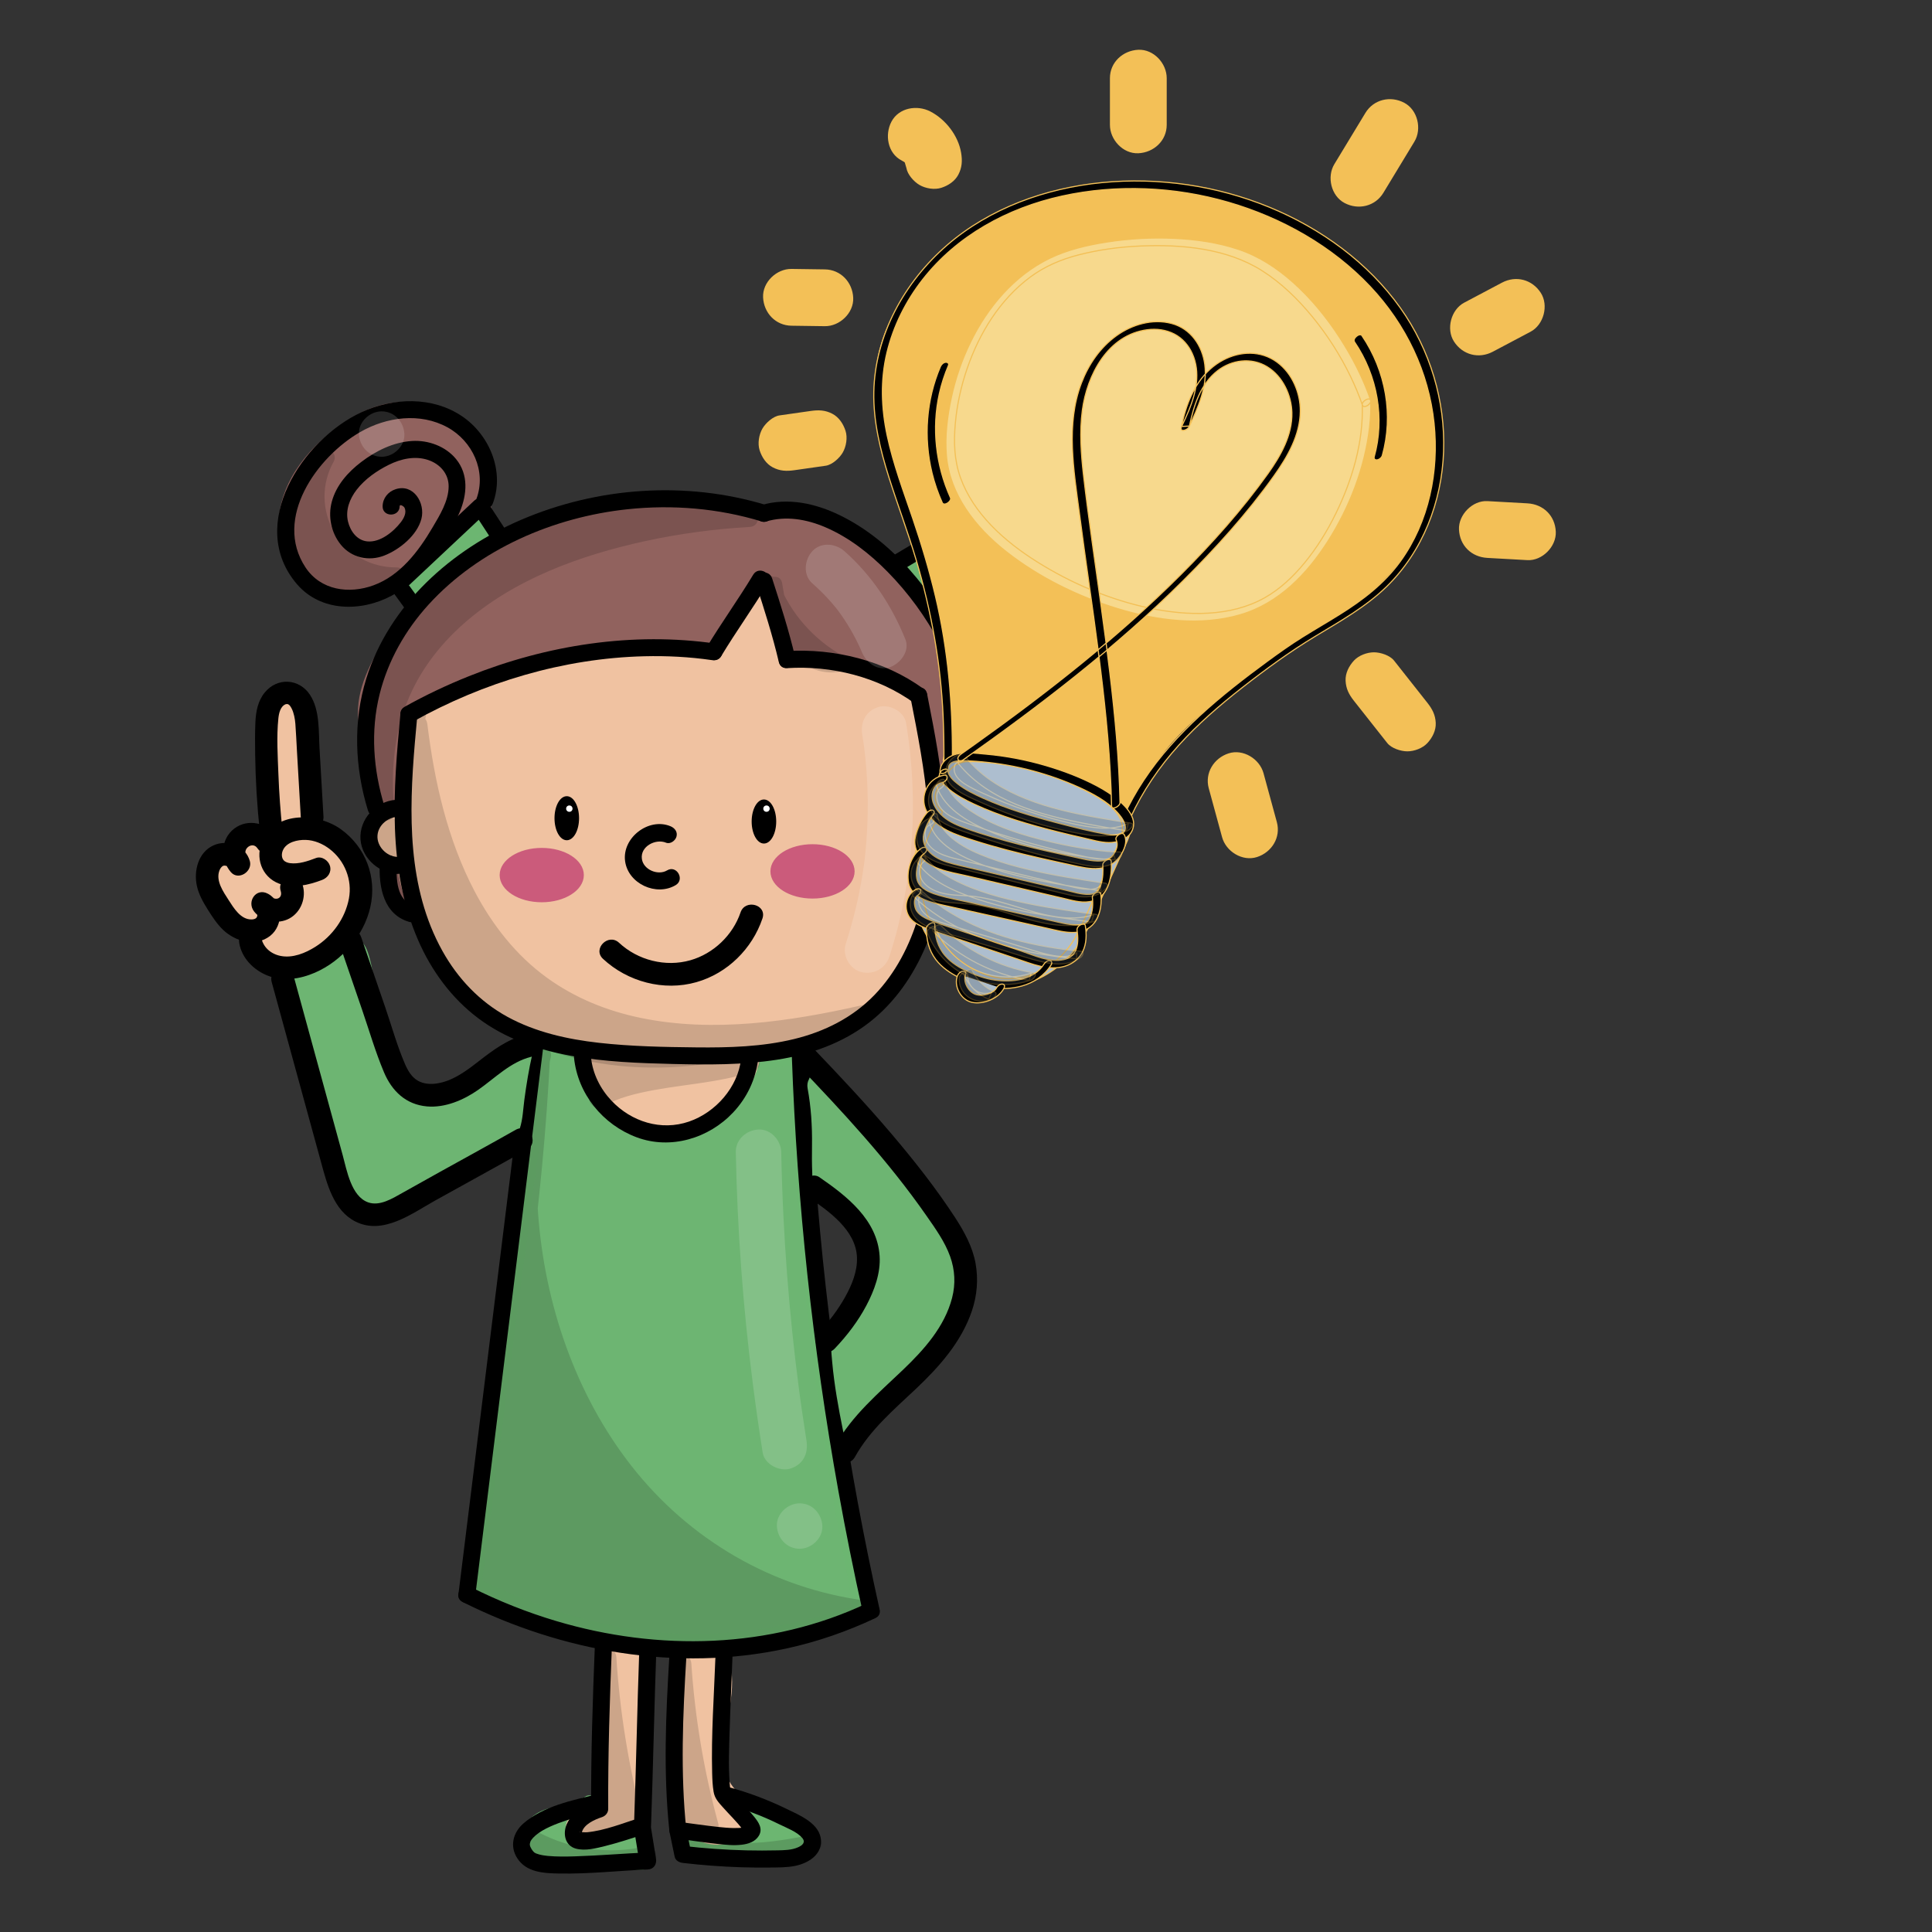 <?xml version="1.0" encoding="utf-8"?>
<!-- Generator: Adobe Adobe Illustrator 24.2.0, SVG Export Plug-In . SVG Version: 6.00 Build 0)  -->
<svg version="1.1" xmlns="http://www.w3.org/2000/svg" xmlns:xlink="http://www.w3.org/1999/xlink" x="0px" y="0px"
	 viewBox="0 0 1700.79 1700.79" style="enable-background:new 0 0 1700.79 1700.79;" xml:space="preserve">
<rect x="0" y="0" width="1700.79" height="1700.79" fill="#333333" stroke="none"/>
<style type="text/css">
	.st0{fill:#91625E;}
	.st1{fill:#6DB572;}
	.st2{fill:#6CB671;}
	.st3{fill:#F0C2A1;}
	.st4{opacity:0.149;}
	.st5{fill:#FFFFFF;}
	.st6{stroke:#000000;stroke-width:1.115;stroke-miterlimit:10;}
	.st7{fill:#FFFFFF;stroke:#FFFFFF;stroke-width:1.115;stroke-miterlimit:10;}
	.st8{fill:#CB5B7B;stroke:#CB5B7B;stroke-width:2.272;stroke-miterlimit:10;}
	.st9{fill:#ADBECF;stroke:#F3C057;stroke-miterlimit:10;}
	.st10{fill:#F3C057;stroke:#F3C057;stroke-miterlimit:10;}
	.st11{fill:#F7D98D;stroke:#F3C057;stroke-miterlimit:10;}
	.st12{stroke:#F3C057;stroke-miterlimit:10;}
	.st13{fill:#AEBFCE;stroke:#F3C057;stroke-miterlimit:10;}
	.st14{opacity:0.271;}
	.st15{fill:#3D4C5B;stroke:#F3C057;stroke-miterlimit:10;}
	.st16{fill:#F3C057;}
</style>
<g id="Ebene_6">
	<g>
		<path class="st0" d="M818.05,799.72c46.22-65.09,52.84-156.14,16.52-227.23c9.41-7.22,18.82-14.44,28.22-21.66
			c4.85,22.9,41.24,23.68,55.92,5.44c14.68-18.23,13.68-44.07,11.95-67.41c-2.8-37.76-10.39-82.7-45.07-97.89
			c-22.3-9.77-51.03-1.39-64.57,18.84c-13.55,20.23-10.35,49.98,7.17,66.88c-13.39,7.51-26.79,15.02-40.18,22.53
			c-51.46-35.92-47.09-30-117.89-44.12c-136.16-27.14-212.92,26.39-225.1,26.02c-12.18-0.36-17.16-24.15-20.75-35.79
			c-2.03-6.58-0.82-13.65-0.84-20.53c-0.09-30.05-25.79-56.39-55.26-62.28c-29.47-5.9-58.05,10.56-80.31,30.76
			c-27.68,25.11-45.62,62.76-29.59,96.52s69.52,45.77,92.08,15.97c6.21,8.13,12.43,16.25,18.64,24.38
			c-20.74,33.68-52.55,70-45.37,108.9c7.89,42.69,11.35,68.99,17.76,114.72c10.53,75.07,107.38,79.77,174.38,85.77
			c99.44,8.9,200.85-8,292.78-46.95"/>
		<g>
			<path class="st0" d="M824.52,803.5c37.05-52.6,49.2-120.97,35.09-183.5c-4.02-17.8-10.33-35.03-18.57-51.3
				c-0.9,3.42-1.79,6.84-2.69,10.26c9.41-7.22,18.82-14.44,28.22-21.66c-3.67-1.49-7.35-2.99-11.02-4.48
				c6.23,26.35,41.42,29.19,60.63,15.79c27.31-19.06,23.98-59.48,21.24-88.42c-2.66-28.17-7.9-59.31-27.7-80.96
				c-20.45-22.36-55.31-26.27-80.11-8.56c-29.64,21.16-32.47,65.74-6.74,91.31c0.51-3.93,1.01-7.85,1.52-11.78
				c-13.39,7.51-26.79,15.02-40.18,22.53c2.52,0,5.05,0,7.57,0c-18.33-12.78-36.79-26.38-58.58-32.56
				c-10.68-3.03-21.71-4.84-32.61-6.87c-18.23-3.38-36.38-7.33-54.77-9.81c-57.46-7.76-115.98-2.5-170.29,18.15
				c-6.88,2.62-13.66,5.48-20.46,8.3c-2.26,0.93-4.51,1.88-6.82,2.69c-0.8,0.28-1.61,0.53-2.41,0.78c-0.33,0.1-0.7,0.13-1.02,0.26
				c-1.51,0.58,0.85-0.42,0.71-0.07c-0.15,0.36-1.46-0.33-1.58-0.41c-2.12-1.44-3.46-4.18-4.59-6.36
				c-2.94-5.71-4.59-12.09-6.35-18.24c-0.94-3.3-2.12-6.55-2.38-9.98c-0.37-4.82,0.35-9.69,0.26-14.52
				c-0.14-8.21-1.97-16.23-5.16-23.77c-13.4-31.63-48.45-50.82-82.22-45.45c-18.82,2.99-35.86,12.83-50.68,24.42
				c-14.35,11.22-27.09,24.69-36.02,40.66c-15.95,28.53-17.71,66.69,7.53,90.65c19.56,18.56,51.52,26.11,76.08,13.22
				c5.89-3.09,11.13-7.52,15.22-12.77c-3.93-0.51-7.85-1.01-11.78-1.52c6.21,8.13,12.43,16.25,18.64,24.38c0-2.52,0-5.05,0-7.57
				c-14.03,22.65-30.75,43.82-40.69,68.75c-4.74,11.89-7.59,24.96-6.52,37.81c1.12,13.37,4.49,26.73,6.68,39.97
				c4.34,26.26,7.94,52.63,11.63,78.99c2.7,19.3,9.9,36.86,23.98,50.68c27.7,27.19,69.59,34.71,106.57,39.4
				c49.89,6.34,100.46,9.47,150.66,5.54c67.3-5.27,133.53-21.46,195.71-47.7c3.72-1.57,6.43-4.96,5.24-9.23
				c-0.98-3.51-5.46-6.83-9.23-5.24c-53.53,22.58-110.23,38.03-167.96,44.83c-28.58,3.37-57.39,4.72-86.16,3.96
				c-22.62-0.59-45.21-2.7-67.73-4.9c-35.5-3.47-74.89-7.89-105.28-28.19c-13.51-9.02-23.8-21.97-28.34-37.66
				c-3.3-11.42-4.13-23.59-5.78-35.33c-1.77-12.62-3.55-25.23-5.47-37.82c-2.08-13.64-4.32-27.26-6.74-40.85
				c-1.24-6.98-2.92-13.93-3-21.04c-0.08-6.98,1.12-13.78,3.11-20.45c8.17-27.31,27.47-50.1,42.26-73.98c1.27-2.05,1.54-5.55,0-7.57
				c-6.21-8.13-12.43-16.25-18.64-24.38c-2.56-3.35-8.47-5.76-11.78-1.52c-15.41,19.77-43.98,17.73-63.3,4.95
				c-26.01-17.2-26.32-51.21-12.7-76.53c8.06-14.97,19.8-27.45,33.09-37.93c13.38-10.55,29.4-19.73,46.59-21.76
				c30.06-3.55,62.3,18.61,66.8,49.26c1.24,8.49-0.68,17.05,0.76,25.55c1.03,6.06,3.23,12.26,5.16,18.09
				c3.58,10.81,9.89,26.49,23.59,26.54c3.8,0.01,7.51-1.56,10.98-2.95c5.89-2.35,11.69-4.89,17.58-7.24
				c47.53-18.93,98.06-26.37,149.1-22.43c19.01,1.47,37.61,4.86,56.31,8.45c12.79,2.46,25.65,4.62,38.4,7.32
				c4.48,0.95,8.94,1.99,13.33,3.3c1.8,0.54,3.6,1.12,5.37,1.75c0.93,0.33,1.86,0.68,2.79,1.05c0.35,0.14,0.69,0.27,1.04,0.42
				c2.26,0.93-1.28-0.58,0.98,0.42c8.95,4,17.27,9.28,25.42,14.7c6.03,4.01,11.98,8.14,17.92,12.28c2.18,1.52,5.36,1.24,7.57,0
				c13.39-7.51,26.79-15.02,40.18-22.53c4.21-2.36,4.9-8.42,1.52-11.78c-17.09-16.98-18.26-47.11-0.57-64.13
				c16.95-16.31,44.75-17.15,62.24-1.36c17.27,15.6,22.97,40.61,25.98,62.75c1.72,12.69,2.75,25.63,2.95,38.43
				c0.21,13.53-0.84,27.83-7.91,39.72c-5.58,9.37-14.97,14.6-25.89,14.76c-8.93,0.13-18.04-3.32-20.26-12.72
				c-1.01-4.28-7.19-7.42-11.02-4.48c-9.41,7.22-18.82,14.44-28.22,21.66c-3.37,2.59-4.72,6.25-2.69,10.26
				c27.29,53.92,29.11,118.87,7.51,175.04c-6.08,15.81-14.28,30.78-24.03,44.62C806,803.84,819,811.34,824.52,803.5L824.52,803.5z"
				/>
		</g>
	</g>
</g>
<g id="Ebene_7">
	<g>
		<path class="st1" d="M359.5,520.11c1.49,3.45,2.99,6.9,4.48,10.34c19.92-22.71,43.46-42.24,69.45-57.62
			c-3.15-5.98-6.3-11.95-9.46-17.93c-18.74,23.14-40.77,43.61-65.21,60.62"/>
		<g>
			<path class="st2" d="M353.03,523.89c1.49,3.45,2.99,6.9,4.48,10.34c1.88,4.33,8.85,4.84,11.78,1.52
				c19.64-22.25,42.44-41.25,67.93-56.45c3.59-2.14,4.6-6.65,2.69-10.26c-3.15-5.98-6.3-11.95-9.46-17.93
				c-2.09-3.97-8.77-5.21-11.78-1.52c-18.43,22.62-39.78,42.71-63.7,59.44c-7.85,5.49-0.36,18.5,7.57,12.95
				c24.98-17.48,47.47-38.15,66.73-61.79c-3.93-0.51-7.85-1.01-11.78-1.52c3.15,5.98,6.3,11.95,9.46,17.93
				c0.9-3.42,1.79-6.84,2.69-10.26c-26.52,15.81-50.53,35.64-70.97,58.8c3.93,0.51,7.85,1.01,11.78,1.52
				c-1.49-3.45-2.99-6.9-4.48-10.34c-1.62-3.75-7.05-4.52-10.26-2.69C351.85,515.83,351.42,520.2,353.03,523.89L353.03,523.89z"/>
		</g>
	</g>
	<g>
		<path class="st1" d="M804.36,489.36c-3.51,2.77-7.01,5.53-10.52,8.3c18.27,18.82,33.94,40.16,46.42,63.23
			c2.96-3.48,5.93-6.97,8.89-10.45c-13.48-19.94-26.97-39.88-40.45-59.82"/>
		<g>
			<path class="st2" d="M799.06,484.06c-3.51,2.77-7.01,5.53-10.52,8.3c-3.22,2.54-2.55,7.96,0,10.61
				c17.83,18.48,32.96,39.16,45.24,61.71c2.18,3.99,8.68,5.17,11.78,1.52c2.96-3.48,5.93-6.97,8.89-10.45
				c2.06-2.42,3.12-6.21,1.17-9.09c-13.48-19.94-26.97-39.88-40.45-59.82c-5.38-7.95-18.38-0.46-12.95,7.57
				c13.48,19.94,26.97,39.88,40.45,59.82c0.39-3.03,0.78-6.06,1.17-9.09c-2.96,3.48-5.93,6.97-8.89,10.45
				c3.93,0.51,7.85,1.01,11.78,1.52c-12.87-23.61-28.92-45.4-47.59-64.75c0,3.54,0,7.07,0,10.61c3.51-2.77,7.01-5.53,10.52-8.3
				c3.2-2.53,2.6-7.95,0-10.61C806.56,480.88,802.22,481.56,799.06,484.06L799.06,484.06z"/>
		</g>
	</g>
	<g>
		<path class="st1" d="M477.62,928.78c-20.44,155.68-40.87,311.36-61.31,467.04c113.24,55.25,216.9,67.85,343.55,22.77
			c-33.39-160.8-52.53-324.56-57.12-488.73c-73.81,11.19-149.68,8.64-222.57-7.47"/>
		<g>
			<path class="st2" d="M470.12,928.78c-15.93,121.38-31.87,242.75-47.8,364.13c-4.5,34.3-9.01,68.6-13.51,102.91
				c-0.31,2.38,1.62,5.46,3.71,6.48c42.06,20.45,86.27,37.01,132.45,45.15c44.76,7.89,90.23,7.73,135.02,0.13
				c27.89-4.74,55.21-12.31,81.86-21.75c4.01-1.42,6.11-5.01,5.24-9.23c-25.93-125.08-43.27-251.88-51.77-379.33
				c-2.39-35.77-4.07-71.58-5.08-107.41c-0.15-5.32-4.65-7.96-9.49-7.23c-72.53,10.87-146.97,8.24-218.58-7.47
				c-9.41-2.06-13.43,12.39-3.99,14.46c74.43,16.33,151.22,18.77,226.56,7.47c-3.16-2.41-6.33-4.82-9.49-7.23
				c3.64,128.36,16.1,256.45,37.25,383.12c6.01,36,12.74,71.88,20.15,107.61c1.75-3.08,3.49-6.15,5.24-9.23
				c-44.25,15.67-90.38,26.02-137.43,27.04c-43.55,0.94-86.66-6.23-128.06-19.58c-24.81-8-48.85-18.08-72.29-29.48
				c1.24,2.16,2.48,4.32,3.71,6.48c15.93-121.38,31.87-242.75,47.8-364.13c4.5-34.3,9.01-68.6,13.51-102.91
				c0.53-4.02-3.83-7.5-7.5-7.5C473.13,921.28,470.65,924.74,470.12,928.78L470.12,928.78z"/>
		</g>
	</g>
	<g>
		<g>
			<path class="st2" d="M704.46,941.43c9.65,0,9.67-15,0-15C694.81,926.43,694.79,941.43,704.46,941.43L704.46,941.43z"/>
		</g>
	</g>
</g>
<g id="Ebene_8">
	<g>
		<path class="st2" d="M519.13,1588.04c-10.03,7.8-23.91,7.67-35.98,11.63c-12.07,3.96-23.8,17.17-17.56,28.25
			c4.43,7.87,14.99,9.27,24.01,9.66c25.4,1.1,50.84,1.36,76.26,0.8c-1.41-9.8-2.82-19.61-4.24-29.41
			c-8.44,5.77-17.19,11.68-27.22,13.62s-21.79-1.15-26.99-9.95c-5.2-8.8,0.12-22.8,10.33-23.4"/>
		<g>
			<path class="st2" d="M515.34,1581.56c-12.88,9.46-30.55,6.58-43.79,15.52c-12.32,8.32-21.3,25.39-9.77,38.31
				c10.66,11.95,31.03,9.9,45.4,10.31c19.55,0.55,39.12,0.59,58.67,0.17c5.35-0.11,7.93-4.68,7.23-9.49
				c-1.41-9.8-2.82-19.61-4.24-29.41c-0.67-4.66-7.36-6.98-11.02-4.48c-10.38,7.09-23.49,16.69-36.75,11.91
				c-4.04-1.46-7.89-4.48-8.19-9.05c-0.18-2.87,1.3-8.23,4.83-8.62c4.03-0.44,7.5-3.13,7.5-7.5c0-3.71-3.45-7.95-7.5-7.5
				c-20.58,2.27-26.08,28.96-10.88,41.54c18.5,15.31,41.72,3.66,58.55-7.83c-3.67-1.49-7.34-2.99-11.02-4.48
				c1.41,9.8,2.82,19.61,4.24,29.41c2.41-3.16,4.82-6.33,7.23-9.49c-16.3,0.35-32.6,0.38-48.89,0.06
				c-8.15-0.16-16.29-0.41-24.44-0.74c-5.48-0.22-11.53-0.19-16.58-2.64c-11.92-5.77,2.2-18.15,9.19-20.66
				c12.68-4.54,26.49-4.11,37.78-12.39c3.29-2.41,4.84-6.48,2.69-10.26C523.76,1581.01,518.6,1579.17,515.34,1581.56L515.34,1581.56
				z"/>
		</g>
	</g>
	<g>
		<path class="st2" d="M606.88,1611.75c8.2,3.93,16.63,7.92,25.7,8.7c9.06,0.78,19.04-2.35,23.96-9.99
			c4.92-7.65,2.32-19.87-6.27-22.87c15.29,6.39,30.59,12.79,45.88,19.18c5.49,2.29,11.85,5.77,12.1,11.71
			c0.34,7.85-9.72,11.24-17.53,11.98c-28.73,2.71-57.72,2.71-86.45-0.03c-1.16-3.24-2.33-6.49-3.49-9.73"/>
		<g>
			<path class="st2" d="M603.1,1618.22c17.11,8.18,38.64,16.04,55.02,1.77c13.02-11.35,10.3-33.06-5.85-39.64
				c-3.78-1.54-8.21,1.67-9.23,5.24c-1.23,4.31,1.52,7.67,5.24,9.23c14.07,5.88,28.15,11.75,42.21,17.65
				c2.33,0.98,10.43,3.98,10.3,6.13c-0.16,2.67-6.48,3.75-8.44,4.11c-13.83,2.54-28.87,2.22-42.89,2.27
				c-15.09,0.06-30.17-0.66-45.19-2.05c2.41,1.84,4.82,3.67,7.23,5.51c-1.16-3.24-2.33-6.49-3.49-9.73
				c-3.24-9.02-17.74-5.13-14.46,3.99c1.16,3.24,2.33,6.49,3.49,9.73c1.22,3.4,3.7,5.18,7.23,5.51c18.95,1.76,37.97,2.42,57,1.85
				c9.17-0.27,18.35-0.79,27.49-1.65c6.43-0.6,13.02-1.59,18.57-5.13c5.46-3.48,8.92-9.19,8.27-15.76
				c-0.7-7.09-6.07-12.15-12.09-15.3c-7.55-3.95-15.86-6.79-23.72-10.08c-9.18-3.84-18.35-7.67-27.53-11.51
				c-1.33,4.82-2.66,9.64-3.99,14.46c2.69,1.09,3.46,5.28,3.21,7.78c-0.42,4.12-3.57,7.04-7.19,8.69c-11.08,5.04-23.64-1.23-33.62-6
				C602,1601.13,594.38,1614.06,603.1,1618.22L603.1,1618.22z"/>
		</g>
	</g>
</g>
<g id="Ebene_17">
</g>
<g id="Ebene_9">
	<g>
		<path class="st3" d="M534.64,1451.44c-1.19,38.51-2.37,77.02-3.56,115.53c-0.28,9.03-0.62,18.36-4.46,26.54
			c-3.84,8.18-12.14,14.98-21.14,14.16c10.59,13.66,33.82,10.78,45.49-1.97c11.67-12.75,14.15-31.43,13.43-48.7
			c-0.72-17.27-4.07-34.6-1.78-51.73c1.61-12.07,6-24.19,3.57-36.13c-2.43-11.93-16.17-22.65-26.53-16.25"/>
		<g>
			<path class="st3" d="M527.14,1451.44c-0.89,28.88-1.78,57.77-2.67,86.65c-0.42,13.49,0.06,27.38-1.58,40.79
				c-1.16,9.45-6,21.84-17.41,21.29c-7.07-0.34-9.12,8.16-5.3,12.8c9.44,11.48,26.16,13.59,39.57,8.67
				c15.57-5.71,25.36-19.41,29.45-35.13c4.75-18.3,2.05-36.91,0.69-55.44c-0.77-10.46-0.78-20.74,1.2-31.07
				c1.84-9.6,4.14-19.26,2.93-29.08c-2.14-17.37-20.56-34.24-38.13-24.52c-8.45,4.67-0.89,17.63,7.57,12.95
				c4.01-2.22,8.34,0.47,11.18,3.48c4.46,4.73,5.07,10.82,4.67,17.08c-0.5,7.87-2.81,15.55-3.91,23.35
				c-1.17,8.29-1.23,16.59-0.71,24.93c0.93,14.96,3.45,29.98,1.79,44.98c-1.26,11.43-5.45,24.75-15.62,31.32
				c-9.32,6.03-22.53,7.04-30.07-2.14c-1.77,4.27-3.54,8.54-5.3,12.8c13.42,0.64,24.37-9.29,29.05-21.21
				c5.33-13.6,4.13-29.57,4.57-43.92c1.01-32.87,2.03-65.73,3.04-98.6C542.44,1441.79,527.44,1441.8,527.14,1451.44L527.14,1451.44z
				"/>
		</g>
	</g>
	<g>
		<path class="st3" d="M599.29,1461.76c0.2,47.21,0.41,94.42,0.61,141.62c9.83,6.63,20.54,13.52,32.39,13.14
			s23.88-11.93,19.97-23.12c-2-5.74-7.33-9.52-11.4-14.04c-13.5-14.99-12.78-37.79-9.25-57.66s9.03-40.66,2.53-59.76
			c-10.26-1-20.52-2-30.79-3"/>
		<g>
			<path class="st3" d="M591.79,1461.76c0.12,27.93,0.24,55.85,0.36,83.78c0.06,13.96,0.12,27.93,0.18,41.89
				c0.01,3.32,0.03,6.65,0.04,9.97c0.02,3.52-0.65,7.57,1.64,10.53c3.25,4.22,10.57,7.61,15.25,10c10.14,5.19,22.08,8.38,33.06,3.92
				c9.46-3.84,17.83-12.63,18.18-23.3c0.41-12.54-10.05-18.03-16.38-27.09c-5.91-8.46-7.34-18.97-7.18-29.06
				c0.45-27.77,13.32-54.76,4.44-82.46c-1.1-3.42-3.79-5.17-7.23-5.51c-10.26-1-20.52-2-30.79-3c-4.04-0.39-7.5,3.73-7.5,7.5
				c0,4.38,3.45,7.11,7.5,7.5c10.26,1,20.52,2,30.79,3c-2.41-1.84-4.82-3.67-7.23-5.51c5.91,18.41,0.7,37.38-2.53,55.77
				c-2.7,15.38-4.23,31.96,0.86,47.03c2.59,7.68,6.74,14.37,12.43,20.13c4.11,4.16,10.37,8.81,6.46,15.16
				c-9.56,15.55-30.2,1.76-40.45-5.13c1.24,2.16,2.48,4.32,3.71,6.48c-0.2-47.21-0.41-94.42-0.61-141.62
				C606.75,1452.11,591.75,1452.09,591.79,1461.76L591.79,1461.76z"/>
		</g>
	</g>
</g>
<g id="Ebene_5">
	<g>
		<path class="st3" d="M361.83,632.42c-1.4,27.53-2.8,55.06-4.21,82.6c-13.12-5.46-30.05,5.5-30.43,19.7
			c-0.39,14.2,15.92,26.07,29.32,21.33c8.09,81.42,77.73,152.53,158.97,162.31c-1.89,35.24,27.85,69.18,63.04,71.92
			c35.19,2.74,80.02-27.14,83.61-62.25c76.24-11.83,151.01-84.92,157.15-171.8c12.67,1.42,25.35-9.49,25.85-22.23
			c0.5-12.74-11.29-24.6-24.03-24.18c-3.36-33.4-13.73-63.82-17.09-97.21c-37.37-6.71-47-25.18-79.21-25.18
			c-47.25,0-59.42-41.54-53.21-73.14c-25.11,40.04-22.57,75.95-92.06,62.39c-38.13-7.44-195.8,24.9-215.15,58.59"/>
		<g>
			<path class="st3" d="M354.33,632.42c-1.4,27.53-2.8,55.06-4.21,82.6c3.16-2.41,6.33-4.82,9.49-7.23
				c-17.73-6.68-38.94,7.5-39.89,26.31c-0.99,19.58,20.49,34.93,38.77,29.18c-3.16-2.41-6.33-4.82-9.49-7.23
				c6.9,66.49,51.44,126.44,112,154.3c17.37,7.99,35.51,13.15,54.47,15.51c-2.5-2.5-5-5-7.5-7.5
				c-1.38,33.03,21.03,63.82,51.53,75.32c29.81,11.24,63.93-1.29,86.48-21.92c12.65-11.58,21.65-26.56,23.65-43.73
				c-1.84,2.41-3.67,4.82-5.51,7.23c65.89-10.53,123.38-61.02,148.87-121.69c7.69-18.3,12.3-37.55,13.79-57.34c-2.5,2.5-5,5-7.5,7.5
				c17.02,1.3,33.26-13.21,33.36-30.41c0.09-16.87-14.97-30.99-31.54-31c2.5,2.5,5,5,7.5,7.5c-3.44-32.81-13.66-64.43-17.09-97.21
				c-0.32-3.08-2.08-6.59-5.51-7.23c-13.81-2.58-26.17-7.66-38.69-13.83c-11.32-5.58-22.58-10.08-35.25-11.29
				c-6.81-0.65-13.58-0.13-20.3-1.66c-5.53-1.26-10.65-3.35-15.35-6.54c-7.88-5.35-13.19-13.89-15.98-22.87
				c-3.29-10.59-3.67-22.04-1.61-32.91c1.55-8.16-9.04-13.29-13.71-5.78c-6.6,10.61-11.73,21.95-17.48,33.03
				c-4.46,8.59-9.51,17.43-16.97,22.28c-19.68,12.81-44.48,2.16-66.49,2.29c-23.65,0.14-47.47,4.07-70.63,8.54
				c-26.72,5.15-53.32,11.75-78.97,20.88c-12.18,4.34-24.38,9.2-35.62,15.64c-7.97,4.57-16.26,10.24-21.04,18.31
				c-4.92,8.33,8.04,15.88,12.95,7.57c0.38-0.65,0.8-1.26,1.22-1.88c-0.43,0.62-0.26,0.22,0.69-0.77c1.26-1.3,2.53-2.55,3.9-3.72
				c1.64-1.4,1.36-1.15,3.66-2.72c1.89-1.29,3.85-2.49,5.83-3.64c9.32-5.39,19.3-9.55,29.39-13.25
				c25.65-9.4,52.33-16.12,79.11-21.41c22.69-4.48,45.95-8.37,69.13-8.55c3.87-0.03,7.71,0.13,11.57,0.46
				c2.25,0.19-0.79-0.19,0.95,0.12c1.54,0.28,3.07,0.58,4.61,0.85c4.77,0.85,9.59,1.54,14.42,2.01c13.25,1.3,27.2,0.54,39.24-5.65
				c10.86-5.58,18.29-15.64,24.04-26.11c6.67-12.16,12.1-24.91,19.44-36.71c-4.57-1.93-9.14-3.85-13.71-5.78
				c-4.34,22.84-0.74,49.04,16.36,66.1c9.59,9.57,22.25,14.52,35.54,16.05c7.22,0.83,14.47,0.22,21.62,1.74
				c5.96,1.27,11.62,3.41,17.12,6.01c15.39,7.27,30.11,14.49,47.02,17.64c-1.84-2.41-3.67-4.82-5.51-7.23
				c3.44,32.81,13.66,64.43,17.09,97.21c0.42,4.04,3.09,7.5,7.5,7.5c8.39,0.01,16.72,7.25,16.54,16
				c-0.2,9.51-9.39,16.09-18.36,15.41c-4.26-0.32-7.21,3.71-7.5,7.5c-4.79,63.69-48.06,121.03-104.39,149.3
				c-14.88,7.46-30.81,12.64-47.25,15.27c-3.49,0.56-5.15,4.19-5.51,7.23c-2.83,24.37-27.14,43.21-48.78,50.74
				c-11.76,4.09-24.23,5.62-36.38,2.37c-12.83-3.43-24.05-11.35-32.44-21.55c-9.52-11.57-14.68-26.27-14.05-41.24
				c0.18-4.41-3.61-7.01-7.5-7.5c-60.5-7.56-113.54-50.71-138.21-105.69c-6.94-15.47-11.51-32.25-13.26-49.12
				c-0.48-4.61-4.43-8.82-9.49-7.23c-8.89,2.8-20.92-4.57-19.78-14.72c1.08-9.66,12.37-15.06,20.9-11.85
				c4.82,1.82,9.27-2.79,9.49-7.23c1.4-27.53,2.8-55.06,4.21-82.6C369.82,622.77,354.82,622.8,354.33,632.42L354.33,632.42z"/>
		</g>
	</g>
</g>
<g id="Ebene_20">
</g>
<g id="Ebene_24">
</g>
<g id="Ebene_3">
	<g>
		<g>
			<path d="M352.47,628.7c-6.23,66.65-11.75,136.01,15.64,199c11.69,26.89,29.4,51.04,52.92,68.72
				c23.77,17.87,52.59,27.81,81.63,33.05c29.65,5.35,59.83,6.46,89.88,7.18c30.53,0.73,61.18,0.95,91.44-3.75
				c29.22-4.54,57.71-14.53,81.24-32.81c22.48-17.46,38.92-41.36,49.88-67.45c26.11-62.17,18.27-130.64,6.21-195.1
				c-1.68-8.98-3.45-17.95-5.21-26.92c-1.87-9.46-16.33-5.46-14.46,3.99c12.38,62.8,25.47,129.18,6.85,192.12
				c-7.54,25.5-20.09,49.9-38.65,69.15c-19.25,19.96-44.05,32.32-70.8,38.82c-28.08,6.82-57.23,7.63-85.99,7.34
				c-28.59-0.29-57.37-0.84-85.81-4.03c-27.74-3.11-55.86-9.39-80.52-22.88c-24.51-13.41-43.73-33.7-57.27-58.02
				c-31.02-55.73-29.48-121.51-24.25-183.15c0.72-8.42,1.5-16.84,2.29-25.25C368.36,619.1,353.36,619.16,352.47,628.7L352.47,628.7z
				"/>
		</g>
	</g>
	<g>
		<g>
			<path d="M351.53,704.05c-17.56-0.55-33.55,13.98-34.23,31.64c-0.7,17.88,14.98,32.84,32.28,33.65c9.65,0.45,9.63-14.55,0-15
				c-9.3-0.43-17.83-9.16-17.28-18.65c0.56-9.7,9.91-16.93,19.23-16.64C361.19,719.35,361.18,704.35,351.53,704.05L351.53,704.05z"
				/>
		</g>
	</g>
	<g>
		<g>
			<path d="M830.16,719.16c7.87,0.58,14.87,7.73,15.15,15.65c0.28,7.78-6.54,15.6-14.29,16.46c-4.03,0.44-7.5,3.13-7.5,7.5
				c0,3.71,3.45,7.95,7.5,7.5c15.83-1.74,29.59-14.86,29.29-31.46c-0.3-16.48-14.16-29.47-30.15-30.65
				C820.53,703.45,820.58,718.46,830.16,719.16L830.16,719.16z"/>
		</g>
	</g>
	<g>
		<g>
			<path d="M363.75,635.18c61.94-34.59,132.36-55.73,203.47-57.46c19.76-0.48,39.61,0.52,59.19,3.36c4.04,0.59,8.01-1,9.23-5.24
				c1.01-3.52-1.23-8.64-5.24-9.23c-73.42-10.66-149,1.18-217.6,28.66c-19.43,7.78-38.34,16.74-56.62,26.95
				C347.75,626.94,355.31,639.9,363.75,635.18L363.75,635.18z"/>
		</g>
	</g>
	<g>
		<g>
			<path d="M634.88,577.64c13.12-21.77,28.03-42.39,41.15-64.16c5-8.29-7.97-15.84-12.95-7.57c-13.12,21.77-28.03,42.39-41.15,64.16
				C616.93,578.35,629.89,585.9,634.88,577.64L634.88,577.64z"/>
		</g>
	</g>
	<g>
		<g>
			<path d="M665.27,513.17c7.41,22.97,14.79,45.99,20.32,69.51c2.21,9.39,16.68,5.42,14.46-3.99
				c-5.53-23.51-12.91-46.53-20.32-69.51C676.79,500.03,662.3,503.94,665.27,513.17L665.27,513.17z"/>
		</g>
	</g>
	<g>
		<g>
			<path d="M692.83,588.18c39.28-2.45,80.19,7.66,112.23,30.91c3.3,2.4,8.33,0.54,10.26-2.69c2.25-3.76,0.57-7.9-2.69-10.26
				c-33.94-24.62-78.22-35.55-119.81-32.96C683.24,573.78,683.17,588.78,692.83,588.18L692.83,588.18z"/>
		</g>
	</g>
	<g>
		<g>
			<path d="M674.5,444.6c-70.56-21.4-148.22-15.96-215.82,13.04c-61.31,26.31-116.04,74.68-136.26,139.83
				c-11.74,37.84-10.08,78.37,1.51,116.03c2.83,9.2,17.31,5.28,14.46-3.99c-9.8-31.87-12.31-65.7-4.24-98.24
				c7.33-29.56,22.67-56.57,43.12-79.02c44.58-48.93,110.09-77.07,175.26-83.96c39.64-4.19,79.8-0.82,117.98,10.77
				C679.77,461.87,683.73,447.39,674.5,444.6L674.5,444.6z"/>
		</g>
	</g>
	<g>
		<g>
			<path d="M334.3,760.31c-0.91,20.67,3.33,44.7,26.02,51.29c9.29,2.7,13.25-11.77,3.99-14.46c-15.36-4.46-15.59-23.62-15-36.83
				C349.73,750.66,334.72,750.68,334.3,760.31L334.3,760.31z"/>
		</g>
	</g>
	<g>
		<g>
			<path d="M674.5,459.06c17.17-5.05,35.36-2.13,52.33,5.19c20.72,8.93,38.89,23.24,54.62,39.22
				c36.18,36.78,62.46,85.43,71.05,136.46c4.73,28.09,3.06,57.16-6.92,83.95c-3.37,9.06,11.12,12.97,14.46,3.99
				c19.64-52.76,8.11-111.83-15.95-161.09c-22.3-45.66-58.28-90.58-104.78-113.21c-21.26-10.35-45.61-15.8-68.81-8.98
				C661.27,447.31,665.2,461.79,674.5,459.06L674.5,459.06z"/>
		</g>
	</g>
	<g>
		<g>
			<path d="M839.65,750.1c-1.4,12.41-7.72,30.07-19.18,36.59c-8.39,4.77-0.84,17.73,7.57,12.95c16.43-9.34,24.6-31.75,26.61-49.54
				c0.46-4.03-3.77-7.5-7.5-7.5C842.71,742.6,840.1,746.05,839.65,750.1L839.65,750.1z"/>
		</g>
	</g>
	<g>
		<g>
			<path d="M505.33,931.08c3.21,31.86,25.34,59.02,55.19,70.13c29.85,11.11,63.44,0.94,84.89-21.89
				c12.29-13.07,19.93-29.29,22-47.09c0.47-4.03-3.78-7.5-7.5-7.5c-4.44,0-7.03,3.46-7.5,7.5c-2.91,24.94-22.36,47.04-45.83,55.11
				c-24.62,8.46-50.75,0.21-68.35-18.44c-9.7-10.29-16.48-23.66-17.91-37.82c-0.41-4.03-3.16-7.5-7.5-7.5
				C509.09,923.58,504.92,927.03,505.33,931.08L505.33,931.08z"/>
		</g>
	</g>
	<g>
		<g>
			<path d="M463.47,919.87c-15.56,125.61-31.12,251.22-46.68,376.82c-4.42,35.7-8.85,71.4-13.27,107.1c-0.5,4.03,3.8,7.5,7.5,7.5
				c4.47,0,7-3.46,7.5-7.5c15.56-125.61,31.12-251.22,46.68-376.82c4.42-35.7,8.85-71.4,13.27-107.1c0.5-4.03-3.8-7.5-7.5-7.5
				C466.5,912.37,463.97,915.84,463.47,919.87L463.47,919.87z"/>
		</g>
	</g>
	<g>
		<g>
			<path d="M697.11,930.83c4.57,128.09,18.28,255.84,41,381.99c6.46,35.85,13.66,71.57,21.57,107.13
				c2.09,9.42,16.56,5.43,14.46-3.99c-27.67-124.46-46.48-250.83-56.09-377.96c-2.7-35.68-4.67-71.41-5.94-107.16
				C711.76,921.2,696.76,921.16,697.11,930.83L697.11,930.83z"/>
		</g>
	</g>
	<g>
		<g>
			<path d="M407.24,1410.27c87.43,43.79,188.7,61.85,285.01,40.96c27.1-5.88,53.38-14.98,78.45-26.81
				c8.72-4.12,1.12-17.05-7.57-12.95c-85.29,40.25-183.68,42.27-273.27,15.63c-25.86-7.69-50.93-17.7-75.05-29.78
				C406.2,1393.01,398.59,1405.94,407.24,1410.27L407.24,1410.27z"/>
		</g>
	</g>
	<g>
		<g>
			<path d="M523.68,1448.21c-1.93,48.06-3.51,96.14-3.28,144.24c1.84-2.41,3.67-4.82,5.51-7.23c-10.7,3.54-22.38,9.82-27.04,20.71
				c-3.54,8.27-1.55,18.84,8.05,21.45c8.27,2.25,17.86-0.28,25.91-2.29c11.75-2.93,23.24-6.8,34.78-10.45
				c3.26-1.03,5.38-3.83,5.51-7.23c1.86-51.63,2.79-103.29,4.66-154.92c0.35-9.65-14.65-9.64-15,0
				c-1.86,51.63-2.79,103.29-4.66,154.92c1.84-2.41,3.67-4.82,5.51-7.23c-15.08,4.77-30.82,11.19-46.66,12.8
				c-1.83,0.19-5.65-0.21-6.05-0.06c-1.03,0.38-0.22-0.77-0.02,0.01c0.01,0.03,1.04,1.12,1.07,1.13c0.89,0.32-0.25,0.86,0.24-1.01
				c1.88-7.19,11.37-11.27,17.7-13.37c3.14-1.04,5.52-3.82,5.51-7.23c-0.23-48.1,1.35-96.19,3.28-144.24
				C539.07,1438.56,524.07,1438.57,523.68,1448.21L523.68,1448.21z"/>
		</g>
	</g>
	<g>
		<g>
			<path d="M589.22,1458.72c-3.1,50.73-5.33,101.85,0,152.51c0.47,4.45,3.09,6.93,7.5,7.5c11.54,1.49,23.05,3.21,34.61,4.49
				c7.14,0.79,14.47,1.59,21.64,0.74c5.81-0.68,11.77-2.54,15.02-7.83c3.86-6.3-0.26-12.1-4.25-16.98
				c-5.99-7.33-12.58-14.28-18.97-21.26c-1.04-1.13-2.08-2.98-1.24-0.85c-0.26-0.66-0.41-1.37-0.57-2.06
				c-0.11-0.51-0.5-3.24-0.27-1.43c-0.15-1.19-0.25-2.39-0.34-3.58c-1.21-15.69-0.49-31.6-0.01-47.3
				c0.65-21.4,1.69-42.78,2.48-64.17c0.36-9.65-14.64-9.64-15,0c-1.26,34.12-3.77,68.38-2.89,102.54
				c0.14,5.45,0.37,10.96,1.28,16.34c1,5.92,4.41,9.39,8.37,13.85c5.54,6.26,12.32,12.73,17.05,19.13c-0.06-0.08,1.04,2,1.37,2.15
				c-0.77-0.36-0.05-3.72,0.17-4.18c0.11-0.22,0.9-0.35,0.32-0.32c0.03,0-1.75,0.86-0.68,0.4c0.9-0.38-1.03,0.27-1.27,0.33
				c-1.92,0.46-1.1,0.35-3.06,0.45c-1.59,0.08-3.17,0.12-4.76,0.09c-4.36-0.07-8.71-0.47-13.04-0.93
				c-12.02-1.28-23.98-3.09-35.97-4.64c2.5,2.5,5,5,7.5,7.5c-5.33-50.66-3.1-101.78,0-152.51
				C604.81,1449.08,589.81,1449.12,589.22,1458.72L589.22,1458.72z"/>
		</g>
	</g>
	<g>
		<g>
			<path d="M525.89,1579.45c-21.96,5.41-47.54,10.46-65.05,25.72c-9.1,7.93-12.32,19.95-5.57,30.54
				c8.07,12.67,23.33,13.36,37.04,13.61c25.99,0.47,52.02-2.47,77.96-3.57c5.27-0.22,8.02-4.59,7.23-9.49
				c-1.46-9.04-2.92-18.09-4.38-27.13c-0.64-3.99-5.63-6.25-9.23-5.24c-4.25,1.19-5.89,5.2-5.24,9.23
				c1.46,9.04,2.92,18.09,4.38,27.13c2.41-3.16,4.82-6.33,7.23-9.49c-21.31,0.91-42.58,2.76-63.9,3.42
				c-8.06,0.25-16.18,0.38-24.22-0.37c-2.58-0.24-5.15-0.64-7.65-1.33c-0.51-0.14-3.14-1.08-2.43-0.75
				c-1.03-0.48-2.02-1.22-1.57-0.83c-1.46-1.28-2.63-3.02-3.47-4.86c-0.35-0.77-0.79-1.8-0.53-3.52c-0.27,1.82,0.32-0.99,0.46-1.4
				c0.37-1.07-0.52,1.04,0.01,0.01c0.25-0.49,0.51-0.99,0.83-1.44c0.78-1.1,1.78-2.26,3.66-3.91c6.85-5.99,18.2-10.27,27.56-13.39
				c10.14-3.38,20.5-5.92,30.87-8.47C539.24,1591.61,535.28,1577.14,525.89,1579.45L525.89,1579.45z"/>
		</g>
	</g>
	<g>
		<g>
			<path d="M636.82,1587.54c17.07,4.6,33.67,10.71,49.52,18.57c6.25,3.1,15.1,6.32,19.79,11.75c3.4,3.93,0.33,6.61-3.58,8.35
				c-5.68,2.53-11.98,2.56-18.06,2.7c-9.06,0.21-18.13,0.21-27.19,0.01c-18.77-0.42-37.51-1.77-56.16-3.95
				c2.41,1.84,4.82,3.67,7.23,5.51c-1.48-7.12-2.95-14.25-4.43-21.37c-1.96-9.45-16.42-5.45-14.46,3.99
				c1.48,7.12,2.95,14.25,4.43,21.37c0.72,3.49,4.07,5.14,7.23,5.51c17.04,1.99,34.16,3.29,51.31,3.82
				c8.41,0.26,16.83,0.34,25.24,0.24c7.38-0.09,14.86,0.03,22.13-1.42c11.04-2.19,23.35-9.3,22.91-22.07
				c-0.53-15.31-18.86-22.55-30.47-28.21c-16.5-8.04-33.74-14.5-51.46-19.28C631.48,1570.56,627.5,1585.03,636.82,1587.54
				L636.82,1587.54z"/>
		</g>
	</g>
	<g>
		<g>
			<path d="M347.53,523.44c2.66,3.65,5.31,7.31,7.97,10.96c2.3,3.16,6.62,5.04,10.26,2.69c3.14-2.02,5.16-6.87,2.69-10.26
				c-2.66-3.65-5.31-7.31-7.97-10.96c-2.3-3.16-6.62-5.04-10.26-2.69C347.08,515.2,345.06,520.05,347.53,523.44L347.53,523.44z"/>
		</g>
	</g>
	<g>
		<g>
			<path d="M360.3,514.99c22.61-21.23,45.22-42.46,67.82-63.68c-3.93-0.51-7.85-1.01-11.78-1.52c5.62,8.61,11.24,17.22,16.86,25.82
				c5.26,8.05,18.25,0.54,12.95-7.57c-5.62-8.61-11.24-17.22-16.86-25.82c-2.69-4.12-8.13-4.94-11.78-1.52
				c-22.61,21.23-45.22,42.46-67.82,63.68C342.64,511.01,353.27,521.6,360.3,514.99L360.3,514.99z"/>
		</g>
	</g>
	<g>
		<g>
			<path d="M795.19,501.21c7.61-4.54,15.22-9.07,22.83-13.61c-3.42-0.9-6.84-1.79-10.26-2.69c14.5,23.89,28.99,47.78,43.49,71.67
				c0.39-3.03,0.78-6.06,1.17-9.09c-5.84,4.9-11.68,9.79-17.51,14.69c-7.41,6.21,3.25,16.77,10.61,10.61
				c5.84-4.9,11.68-9.79,17.51-14.69c2.48-2.08,2.78-6.43,1.17-9.09c-14.5-23.89-28.99-47.78-43.49-71.67
				c-2.09-3.44-6.73-4.8-10.26-2.69c-7.61,4.54-15.22,9.07-22.83,13.61C779.33,493.2,786.87,506.17,795.19,501.21L795.19,501.21z"/>
		</g>
	</g>
	<g>
		<g>
			<path d="M433.92,443.03c10.42-28.15-2.97-60.19-27.1-76.55c-26.2-17.76-60.76-16.49-88.61-3.6
				c-51.95,24.03-101.49,99.17-56.8,151.35c20.94,24.46,56.56,24.57,83.33,10.19c14.05-7.55,25.55-19.1,35.15-31.67
				c9.82-12.85,18.65-27.27,24.89-42.21c6.41-15.35,7.8-32.75-3.24-46.34c-9.19-11.32-24.51-16.9-38.85-15.99
				c-16.37,1.05-31.76,8.66-44.65,18.47c-11.69,8.89-22,20.45-25.92,34.92c-3.53,13.03-0.59,27.45,7.94,37.94
				c9.34,11.48,24.58,14.85,38.25,9.52c13.45-5.24,28.94-17.79,32.68-32.36c3.55-13.83-6.91-31.15-22.71-26.03
				c-6.7,2.17-11.35,7.97-11.45,15.06c-0.14,9.66,14.86,9.66,15,0c0.03-2.37,3.6,0,4.18,1.07c2.34,4.33-0.5,9.5-3.16,12.95
				c-6.5,8.42-18.19,18-29.55,16.85c-9.17-0.93-14.93-9.15-16.94-17.49c-2.42-10.02,1.5-20.05,7.62-27.97
				c7.28-9.41,17.65-16.66,28.21-21.91c10.7-5.32,23.16-8.18,34.78-4.27c10.31,3.47,18.05,12.03,17.99,23.23
				c-0.06,13.04-7.93,25.53-14.32,36.4c-12.21,20.78-28.34,42.09-51.81,50.67c-21.59,7.89-46.54,4.49-59.91-15.8
				c-28.52-43.27,10.18-97.28,48.23-119.15c23.13-13.3,52.7-17.34,76.84-4.09c21.97,12.07,34.42,38.69,25.48,62.83
				C416.1,448.11,430.59,452.02,433.92,443.03L433.92,443.03z"/>
		</g>
	</g>
	<g>
		<g>
			<path d="M814.16,491.43c19.01,22.56,24.35,54.36,47.41,73.9c10.37,8.79,23.23,15.47,37.08,15.7
				c13.73,0.23,26.01-6.83,33.77-17.95c7.63-10.94,10.34-24.69,11.55-37.73c1.59-17.24,0.89-34.65-1.46-51.78
				c-4.2-30.64-13.39-66.13-38.63-86.39c-11.11-8.92-24.89-14.96-39.35-14.53c-13.41,0.4-25.83,6.15-35.8,14.93
				c-21.62,19.03-28.13,48.94-21.1,76.18c3.74,14.52,10.86,28.19,19.66,40.26c8.71,11.95,19.22,25.08,32.89,31.52
				c12.7,5.99,27.65,4.59,37.28-6.28c8.28-9.35,11.61-21.91,13.25-34.02c2.11-15.65,3.09-32.34-3.25-47.18
				c-5.37-12.55-16.85-23.12-30.7-24.93c-14.34-1.87-27.66,7.02-32.87,20.27c-5.33,13.56,0.43,28.14,12.13,36.19
				c5.52,3.79,12.33,5.67,19,5.28c9.6-0.55,9.66-15.55,0-15c-9.55,0.55-19.66-7.41-18.13-17.73c1.37-9.19,10.5-16.02,19.63-13.89
				c11.11,2.58,17.55,13.53,19.72,23.93c2.35,11.25,1.15,24.02-0.96,35.24c-1.56,8.3-4.13,18.64-11.28,24.01
				c-9.27,6.95-20.47-0.11-27.65-6.69c-17.44-15.98-31.85-38.45-35.76-62.01c-3.48-20.97,3.84-43.3,21.03-56.44
				c18.5-14.15,41.8-9.1,57.51,6.73c18.42,18.56,25.19,47.59,28.68,72.65c1.93,13.84,2.44,27.91,1.73,41.86
				c-0.55,10.79-1.71,22.28-6.58,32.11c-4.92,9.93-13.51,16.79-24.97,16.38c-11.49-0.41-22.31-7.43-30.18-15.35
				c-9.29-9.34-15.07-21.61-20.85-33.28c-6.38-12.88-12.86-25.51-22.18-36.57C818.54,473.43,807.97,484.08,814.16,491.43
				L814.16,491.43z"/>
		</g>
	</g>
</g>
<g id="Ebene_10">
</g>
<g id="Ebene_4">
</g>
<g id="Ebene_11">
	<g class="st4">
		<path d="M660.18,456.38c-131.67,7.51-342.47,63.42-320.23,258.6c-29.64-78.04,11.67-170.52,80.26-218.12
			s157.41-57.04,240.34-47.46"/>
		<g>
			<path d="M660.18,448.88c-59.69,3.45-120.11,14.52-175.58,37.32c-55.96,23.01-109.44,59.86-135.66,116.22
				c-16.37,35.19-20.76,74.2-16.49,112.56c4.91-0.66,9.82-1.33,14.73-1.99c-21.12-56.47-4.22-119.23,31.4-165.97
				c39.94-52.39,102.72-79.88,166.56-89.41c38.14-5.69,77.18-5.07,115.41-0.71c4.03,0.46,7.5-3.78,7.5-7.5c0-4.44-3.46-7.04-7.5-7.5
				c-70.51-8.03-144.78-2.76-209.5,28.36c-58.66,28.21-105.12,79.96-122,143.44c-9.01,33.89-8.69,70.26,3.66,103.27
				c1.32,3.53,4.32,5.9,8.23,5.37c3.35-0.45,6.92-3.65,6.5-7.37c-3.65-32.8-1.17-66.03,10.97-96.93
				c10.44-26.57,28.1-49.74,49.34-68.61c44.38-39.42,103.01-60.62,160.21-73.07c30.35-6.61,61.21-10.7,92.21-12.49
				C669.77,463.33,669.83,448.33,660.18,448.88L660.18,448.88z"/>
		</g>
	</g>
	<g class="st4">
		<path d="M348.08,767.1c4.05,9.13,8.11,18.27,12.16,27.4c-7.6-4.67-11.51-14.61-9.14-23.21"/>
		<g>
			<path d="M341.61,770.89c4.05,9.13,8.11,18.27,12.16,27.4c3.42-3.42,6.84-6.84,10.26-10.26c-4.8-3.2-7.01-9.16-5.7-14.74
				c2.21-9.39-12.25-13.39-14.46-3.99c-2.92,12.38,2.05,24.64,12.59,31.68c6.89,4.6,13-4.09,10.26-10.26
				c-4.05-9.13-8.11-18.27-12.16-27.4c-1.66-3.73-7.02-4.53-10.26-2.69C340.46,762.81,339.98,767.21,341.61,770.89L341.61,770.89z"
				/>
		</g>
	</g>
	<g class="st4">
		<path d="M368.75,637.55c34.75,286.05,216.53,294.57,391.93,254.67c-60.78,21.22-123.53,40.47-187.91,40.23
			c-64.38-0.24-131.45-22.58-172.49-72.18c-51.45-62.18-51.87-152.6-32.73-231"/>
		<g>
			<path d="M361.25,637.55c5.91,48.14,16.29,96.07,36.6,140.33c15.08,32.85,36.26,63.43,64.23,86.6
				c24.84,20.57,54.03,34.95,85.2,43.08c31.81,8.29,65.06,10.45,97.81,9.05c35.2-1.5,70.21-6.98,104.64-14.31
				c4.32-0.92,8.63-1.87,12.93-2.85c-1.33-4.82-2.66-9.64-3.99-14.46c-81.28,28.34-169.83,54.46-255.6,30.47
				c-35.97-10.06-69.76-28.68-94.53-57c-24.31-27.78-37.64-63.43-42.67-99.67c-5.89-42.46-1.15-86.08,8.89-127.53
				c2.27-9.38-12.19-13.38-14.46-3.99c-18.17,75.02-20.4,163.81,27.36,228.91c49.38,67.31,137.41,89.55,217.14,82.34
				c54.31-4.91,106.61-21.2,157.85-39.07c9.07-3.16,5.51-16.62-3.99-14.46c-63.06,14.31-130.71,24.28-194.57,11.1
				c-29.87-6.17-57.96-17.52-82.73-35.47c-27.05-19.59-48.03-46.48-63.5-75.9c-23.84-45.34-35.44-96.65-41.64-147.17
				c-0.49-4.02-3.09-7.5-7.5-7.5C365.08,630.05,360.76,633.5,361.25,637.55L361.25,637.55z"/>
		</g>
	</g>
	<g class="st4">
		<path d="M341.02,725.83c-0.98,9.71,2.62,19.78,9.54,26.66c-10.64-2.72-17.95-14.7-15.5-25.41"/>
		<g>
			<path d="M333.52,725.83c-0.91,11.9,3.53,23.38,11.73,31.96c2.43-4.18,4.86-8.36,7.3-12.54c-6.7-1.97-11.61-9.15-10.26-16.18
				c1.81-9.43-12.64-13.47-14.46-3.99c-2.91,15.14,5.76,30.23,20.74,34.63c7.35,2.16,12.36-7.24,7.3-12.54
				c-5.64-5.89-7.96-13.29-7.34-21.36C349.25,716.2,334.25,716.25,333.52,725.83L333.52,725.83z"/>
		</g>
	</g>
	<g class="st4">
		<path d="M833.52,728.61c-0.97,9.47,1.79,19.28,7.57,26.84c-5.57-7.6-7.8-17.56-6.02-26.81"/>
		<g>
			<path d="M826.02,728.61c-0.88,10.86,2.17,21.82,8.59,30.63c5.6,7.68,18.52,0.43,12.95-7.57c-4.32-6.2-6.54-13.45-5.26-21.03
				c1.59-9.44-12.87-13.5-14.46-3.99c-1.93,11.47,0.06,22.94,6.78,32.59c4.32-2.52,8.63-5.05,12.95-7.57
				c-5.07-6.94-7.24-14.48-6.54-23.06C841.79,718.98,826.79,719.03,826.02,728.61L826.02,728.61z"/>
		</g>
	</g>
	<g class="st4">
		<path d="M477.62,928.78c-50.94,206.73,53,458.23,284.7,487.83c-112.87,39.13-243.56,51.05-347.31-27.05
			c28.5-151.92,54.71-309.82,61.9-464.22"/>
		<g>
			<path d="M470.39,926.78c-10.12,41.33-14.31,84.14-12.58,126.64c1.72,42.36,9.11,84.65,22.4,124.92
				c13.02,39.48,31.61,77.32,56.11,110.97c24.38,33.5,54.25,62.78,89.01,85.42c36.12,23.54,77.16,39.37,119.61,46.78
				c5.77,1.01,11.57,1.84,17.38,2.59c-0.66-4.91-1.33-9.82-1.99-14.73c-86.17,29.76-182.73,44.19-270.49,12.43
				c-25.49-9.22-49.35-22.5-71.04-38.72c1.15,2.82,2.3,5.65,3.45,8.47c22.61-120.59,43.25-241.73,54.85-363.94
				c3.23-34.03,5.72-68.13,7.33-102.27c0.45-9.65-14.55-9.63-15,0c-5.71,121.27-22.65,241.7-43.35,361.23
				c-5.84,33.71-11.99,67.37-18.29,101c-0.68,3.64,0.57,6.31,3.45,8.47c39.21,29.34,85.46,47.95,133.88,54.94
				c47.17,6.8,95.04,3.66,141.64-5.73c26.32-5.3,52.2-12.64,77.57-21.4c8.41-2.9,6.23-13.67-1.99-14.73
				c-82.14-10.66-155.67-53.67-206.57-118.76c-49.41-63.18-76.39-143-82.12-222.55c-3.31-45.94,0.27-92.28,11.23-137.04
				C487.15,921.4,472.69,917.4,470.39,926.78L470.39,926.78z"/>
		</g>
	</g>
	<g class="st4">
		<path d="M526.63,937.89c-0.24,12.69-2.78,31.44,0.58,29.53c36.62-20.85,88.08-15.75,134.46-31.54
			c-44.49-0.05-104.36-4.75-148.85-4.8"/>
		<g>
			<path d="M519.13,937.89c-0.17,6.96-0.84,13.9-1.08,20.86c-0.18,5.16-0.54,12,4.52,15.11c5.96,3.66,13.43-2.85,18.9-5.07
				c7.19-2.93,14.74-5.03,22.3-6.74c33.13-7.51,67.48-8.07,99.9-18.93c7.83-2.62,6.76-14.71-1.99-14.73
				c-49.66-0.12-99.19-4.69-148.85-4.8c-9.65-0.02-9.67,14.98,0,15c49.66,0.12,99.19,4.69,148.85,4.8
				c-0.66-4.91-1.33-9.82-1.99-14.73c-23.24,7.78-47.57,10.53-71.72,13.99c-11.27,1.61-22.54,3.4-33.57,6.24
				c-5.25,1.35-10.44,2.94-15.5,4.89c-2.49,0.96-4.97,1.99-7.4,3.09c-1.38,0.62-2.74,1.27-4.09,1.95c-1.51,0.76-4.4,1.03-0.81,1.22
				c1.26,0.34,2.52,0.68,3.79,1.02c-0.58-0.35,3.49,2.73,2.72,3.79c0.15-0.21-0.12-2.47-0.12-2.71c-0.03-2.42,0.11-4.85,0.25-7.27
				c0.31-5.66,0.76-11.31,0.9-16.97C534.37,928.24,519.37,928.24,519.13,937.89L519.13,937.89z"/>
		</g>
	</g>
	<g class="st4">
		<path d="M677.89,514.17c11.1,29.41,32.95,54.63,60.48,69.8c-16.39,3.63-33.28-6.88-42.35-21c-9.07-14.12-12.02-31.19-14.77-47.75"
			/>
		<g>
			<path d="M670.66,516.16c12.06,31.39,34.51,57.85,63.93,74.28c0.6-4.57,1.19-9.14,1.79-13.71c-13.23,2.6-26.41-6.31-33.47-16.94
				c-9.14-13.75-11.76-30.6-14.42-46.58c-1.58-9.5-16.04-5.47-14.46,3.99c3.24,19.41,7.06,39.57,19.74,55.29
				c11.22,13.89,28.75,22.2,46.6,18.7c6.41-1.26,7.18-10.7,1.79-13.71c-25.84-14.44-46.39-37.61-57.04-65.32
				C681.69,503.25,667.19,507.13,670.66,516.16L670.66,516.16z"/>
		</g>
	</g>
	<g class="st4">
		<path d="M287.21,402.68c-26.74,46.87,8.39,105.33,61.92,104.3c-19.01,22.05-58.51,16.94-75.78-6.5
			c-17.27-23.44-13.7-57.97,3.3-81.6"/>
		<g>
			<path d="M280.73,398.9c-13.52,24.22-13.4,53.77,0.86,77.68c14.17,23.76,39.91,38.18,67.54,37.9c-1.77-4.27-3.54-8.54-5.3-12.8
				c-15.77,17.69-45.34,14.42-61.08-1.7c-20.35-20.84-15.01-55.46,0.39-77.32c5.57-7.91-7.43-15.41-12.95-7.57
				c-15.9,22.57-20.8,53.37-9.28,78.9c10.06,22.29,34.13,36.01,58.44,34.47c13.33-0.84,26.11-6.09,35.09-16.17
				c4.19-4.7,1.48-12.87-5.3-12.8c-22.41,0.22-43.08-11.16-54.59-30.47c-11.52-19.31-11.81-42.93-0.86-62.54
				C298.39,398.03,285.44,390.46,280.73,398.9L280.73,398.9z"/>
		</g>
	</g>
	<g class="st4">
		<path d="M871.3,384.59c-41.89,29.05-54.28,93.03-26.28,135.62c-11.96-22.53-24.21-46.07-25.03-71.56
			c-0.82-25.49,13.52-53.41,38.33-59.34"/>
		<g>
			<path d="M867.52,378.11c-45.16,31.85-59.18,99.14-28.97,145.89c5.24,8.1,17.5,0.99,12.95-7.57
				c-12.19-22.97-25.98-48.3-23.82-75.2c1.54-19.25,12.95-39.64,32.64-44.69c9.34-2.4,5.38-16.87-3.99-14.46
				c-24.89,6.38-39.95,30.44-43.16,54.77c-4.1,31.07,11.29,60.6,25.38,87.15c4.32-2.52,8.63-5.05,12.95-7.57
				c-25.51-39.47-15.14-98.05,23.59-125.36C882.92,385.55,875.43,372.53,867.52,378.11L867.52,378.11z"/>
		</g>
	</g>
	<g class="st4">
		<path d="M470.33,1619.55c30.27,16.16,66.45,20.93,99.86,13.16c-25.58,6.13-52.24,5.83-78.51,4.45
			c-7.13-0.38-14.69-0.98-20.43-5.23s-8.32-13.5-3.3-18.58"/>
		<g>
			<path d="M466.54,1626.03c32.42,17.05,69.92,21.99,105.64,13.91c-1.33-4.82-2.66-9.64-3.99-14.46
				c-19.24,4.49-38.95,5.35-58.65,4.89c-8.7-0.2-18.06,0.18-26.61-1.61c-3.12-0.65-6.67-1.65-8.68-4.33
				c-1.01-1.35-2.34-4.24-1.01-5.78c6.26-7.28-4.3-17.94-10.61-10.61c-7.02,8.16-5.88,19.79,1.42,27.5
				c7.75,8.19,19.93,8.75,30.43,9.27c26.01,1.28,52.21,1.09,77.69-4.86c9.41-2.19,5.42-16.59-3.99-14.46
				c-31.68,7.16-65.34,2.72-94.08-12.4C465.58,1608.59,457.99,1621.53,466.54,1626.03L466.54,1626.03z"/>
		</g>
	</g>
	<g class="st4">
		<path d="M601.69,1616.28c33.45,20.41,76.08,13.67,114.55,6.25c-37.24,13.01-78.9,12.96-116.11-0.14"/>
		<g>
			<path d="M597.91,1622.76c36.53,21.79,80.76,14.61,120.33,7.01c-1.33-4.82-2.66-9.64-3.99-14.46
				c-36.39,12.5-75.76,12.44-112.12-0.14c-9.14-3.16-13.07,11.32-3.99,14.46c38.64,13.37,81.42,13.42,120.09,0.14
				c9.17-3.15,5.49-16.29-3.99-14.46c-35.45,6.81-75.97,14.07-108.77-5.5C597.17,1604.85,589.61,1617.81,597.91,1622.76
				L597.91,1622.76z"/>
		</g>
	</g>
	<g class="st4">
		<path d="M535.09,1458.77c3,48.68,10.78,97.06,23.2,144.23c-15.33,5.97-32.19,7.97-48.49,5.74c13.6-4.95,19.57-20.76,22.05-35.02
			c5.41-31.09,2.15-62.95-1.13-94.34"/>
		<g>
			<path d="M527.59,1458.77c3.1,49.36,10.94,98.37,23.47,146.22c1.75-3.08,3.49-6.15,5.24-9.23c-15,5.68-30.58,7.49-46.5,5.47
				c0.66,4.91,1.33,9.82,1.99,14.73c21.76-8.61,26.88-32.81,29.17-53.71c3.03-27.6,0.13-55.4-2.74-82.88
				c-0.42-4.03-3.15-7.5-7.5-7.5c-3.73,0-7.92,3.45-7.5,7.5c2.54,24.32,5.09,48.82,3.56,73.3c-0.64,10.25-1.76,20.7-4.96,30.5
				c-2.35,7.22-6.52,15.36-14.02,18.33c-8.09,3.2-6.5,13.65,1.99,14.73c17.04,2.16,34.42,0.08,50.48-6.01
				c3.83-1.45,6.35-5,5.24-9.23c-12.2-46.58-19.91-94.18-22.93-142.23C541.99,1449.18,526.99,1449.11,527.59,1458.77L527.59,1458.77
				z"/>
		</g>
	</g>
	<g class="st4">
		<path d="M601.1,1464.27c3.11,48.33,11.15,96.34,23.97,143.05c-5.3,5.44-15.27,2.52-19.58-3.74c-4.31-6.26-4.56-14.36-4.67-21.96
			c-0.52-38.2-1.05-76.4-1.57-114.6"/>
		<g>
			<path d="M593.6,1464.27c3.22,49.02,11.3,97.65,24.24,145.04c0.64-2.43,1.29-4.86,1.93-7.3c-2.06,1.85-5.77-0.17-7.34-1.78
				c-3.34-3.41-3.76-9.18-3.98-13.68c-0.63-13.14-0.42-26.36-0.6-39.51c-0.37-26.67-0.73-53.35-1.1-80.02
				c-0.13-9.64-15.13-9.67-15,0c0.45,32.6,0.89,65.2,1.34,97.81c0.19,13.49-2.09,30.75,5.92,42.54
				c7.02,10.32,21.66,13.96,31.36,5.26c1.96-1.76,2.6-4.82,1.93-7.3c-12.59-46.12-20.57-93.35-23.7-141.06
				C607.97,1454.69,592.96,1454.62,593.6,1464.27L593.6,1464.27z"/>
		</g>
	</g>
</g>
<g id="Ebene_12">
	<g class="st4">
		<g>
			<path class="st5" d="M647.74,1014.34c1.34,68.04,6.3,136,14.96,203.51c2.61,20.36,5.49,40.69,8.7,60.96
				c1.64,10.37,15.12,17.04,24.6,13.97c11.26-3.64,15.73-13.49,13.97-24.6c-1.34-8.44-2.62-16.89-3.85-25.35
				c-0.57-3.9-1.12-7.81-1.66-11.72c-0.27-1.95-0.54-3.91-0.8-5.86c0.05,0.4,0.37,2.8,0.06,0.43c-0.17-1.3-0.34-2.61-0.51-3.91
				c-2.17-16.63-4.11-33.28-5.84-49.96c-3.45-33.36-6-66.8-7.66-100.3c-0.94-19.05-1.59-38.1-1.97-57.17
				c-0.21-10.45-9.05-20.49-20-20C657.08,994.82,647.52,1003.14,647.74,1014.34L647.74,1014.34z"/>
		</g>
	</g>
	<g class="st4">
		<g>
			<path class="st5" d="M703.92,1363.42c10.46,0,20.48-9.2,20-20c-0.49-10.84-8.79-20-20-20c-10.46,0-20.48,9.2-20,20
				C684.4,1354.25,692.7,1363.42,703.92,1363.42L703.92,1363.42z"/>
		</g>
	</g>
	<g class="st4">
		<g>
			<path class="st5" d="M759.11,647.09c0.35,2.14,0.69,4.28,1.02,6.43c0.13,0.84,0.99,7.31,0.44,2.97c0.47,3.69,0.9,7.38,1.27,11.09
				c0.81,8.02,1.38,16.06,1.72,24.11c0.68,16.1,0.41,32.25-0.8,48.32c-0.28,3.71-0.61,7.41-0.99,11.12
				c-0.22,2.16-0.46,4.32-0.71,6.47c-0.1,0.84-0.95,7.32-0.35,2.98c-1.11,7.98-2.45,15.93-4.02,23.84
				c-3.15,15.82-7.25,31.42-12.21,46.76c-3.22,9.96,3.75,22.28,13.97,24.6c10.96,2.5,21.16-3.3,24.6-13.97
				c21.41-66.25,25.88-136.77,14.62-205.35c-1.7-10.35-15.08-17.05-24.6-13.97C761.87,626.11,757.29,635.99,759.11,647.09
				L759.11,647.09z"/>
		</g>
	</g>
	<g class="st4">
		<g>
			<path class="st5" d="M715.1,513.52c4.99,4.42,9.77,9.06,14.26,13.99c2.24,2.46,4.42,4.99,6.52,7.57c0.93,1.14,3.06,3.98,0.98,1.2
				c1.16,1.56,2.31,3.12,3.44,4.71c3.84,5.45,7.38,11.1,10.6,16.94c1.61,2.92,3.13,5.88,4.58,8.88c0.72,1.5,1.42,3.01,2.1,4.53
				c0.34,0.76,0.68,1.52,1,2.29c-0.94-2.22-0.97-2.27-0.11-0.16c3.89,9.67,13.52,17.56,24.6,13.97c9.35-3.03,18.15-14.21,13.97-24.6
				c-11.91-29.64-29.64-56.36-53.66-77.61c-7.83-6.93-20.67-8.29-28.28,0C708.14,492.82,706.73,506.12,715.1,513.52L715.1,513.52z"
				/>
		</g>
	</g>
	<g class="st4">
		<g>
			<path class="st5" d="M862.84,423.3c1.73,3.45,3.45,6.91,5.18,10.36c2.16,4.32,7.42,7.94,11.95,9.19
				c4.79,1.32,11.16,0.72,15.41-2.02c4.27-2.75,8.03-6.85,9.19-11.95c1.24-5.44,0.49-10.4-2.02-15.41
				c-1.73-3.45-3.45-6.91-5.18-10.36c-2.16-4.32-7.42-7.94-11.95-9.19c-4.79-1.32-11.16-0.72-15.41,2.02
				c-4.27,2.75-8.03,6.85-9.19,11.95C859.59,413.34,860.34,418.29,862.84,423.3L862.84,423.3z"/>
		</g>
	</g>
	<g class="st4">
		<g>
			<path class="st5" d="M335.98,402.12c10.46,0,20.48-9.2,20-20c-0.49-10.84-8.79-20-20-20c-10.46,0-20.48,9.2-20,20
				C316.46,392.95,324.77,402.12,335.98,402.12L335.98,402.12z"/>
		</g>
	</g>
</g>
<g id="Ebene_18">
</g>
<g id="Ebene_22">
</g>
<g id="Ebene_13">
	<g>
		<g>
			<path d="M590.26,727.36c-19.28-7.97-42.8,10.23-39.96,30.82c2.74,19.88,27.56,31.2,44.56,20.99c8.27-4.96,0.73-17.94-7.57-12.95
				c-7.94,4.77-20.84-0.43-22.22-10.04c-1.59-11.09,12.13-18.1,21.2-14.35c3.77,1.56,8.21-1.69,9.23-5.24
				C596.72,732.29,593.98,728.9,590.26,727.36L590.26,727.36z"/>
		</g>
	</g>
	<ellipse class="st6" cx="498.95" cy="720.3" rx="10.25" ry="18.83"/>
	<ellipse class="st6" cx="672.51" cy="723.2" rx="10.25" ry="18.83"/>
	<circle class="st7" cx="501.2" cy="711.87" r="2.25"/>
	<circle class="st7" cx="674.76" cy="711.87" r="2.25"/>
</g>
<g id="Ebene_23">
	<g>
		<path class="st1" d="M254.29,865.06c15.77,53.49,50.94,195.71,67.47,195.71c17.67,0,115.89-40.05,126.28-70.31
			c2.51-7.3,3.8-34.06,10.91-65.12c-16.97,11.5-33.51,37.15-53.37,42.22c0,0-43.04,2-57.49-12.53
			c-23.13-23.26-28.54-116.06-36.76-118.54c-20.44-6.17-40.44,11.78-56.1,26.98"/>
		<g>
			<path class="st1" d="M244.65,867.72c8.75,29.76,16.56,59.79,25.11,89.61c8.61,30.01,17.12,60.5,29.65,89.16
				c3.4,7.76,7.54,17.66,15.18,22.22c7.99,4.77,19.48,0.25,27.55-2.32c29.6-9.42,59.42-22.97,85.09-40.55
				c11.84-8.11,25.83-18.41,30.46-32.72c2.55-7.88,2.82-16.73,3.9-24.89c1.79-13.5,4.01-26.94,7.02-40.23
				c1.77-7.84-7.08-16.58-14.69-11.29c-12.14,8.43-21.58,19.8-32.48,29.65c-4.44,4.01-9.35,8.09-14.9,10.41
				c-0.91,0.38-3.68,1.3-0.97,0.79c-0.16,0.03-0.34,0-0.51,0.02c-1.08,0.11-2.2,0.06-3.28,0.07c-9.02,0.08-18.63-0.48-26.34-1.88
				c-2.6-0.47-5.19-1.04-7.74-1.75c-1.24-0.34-2.47-0.72-3.69-1.13c-0.68-0.23-1.36-0.47-2.03-0.73c-1.76-0.68,1.92,0.98-0.98-0.43
				c-1.05-0.51-2.08-1.05-3.08-1.65c-0.44-0.27-2.77-2.02-1.44-0.89c-0.73-0.61-1.38-1.3-2.04-1.97c-0.25-0.25-0.46-0.53-0.71-0.79
				c-1.6-1.69,0.78,1.13-0.04,0c-2.48-3.44-4.42-7.14-6.22-10.98c-0.2-0.42-0.38-0.85-0.57-1.28c0.66,1.53,0.01,0.02-0.1-0.25
				c-0.43-1.07-0.84-2.14-1.24-3.22c-0.9-2.42-1.73-4.86-2.51-7.31c-3.39-10.66-5.9-21.59-8.18-32.54
				c-2.13-10.24-3.98-20.54-5.96-30.81c-1.37-7.12-2.57-14.48-4.96-21.35c-1.15-3.31-2.5-6.51-5.05-8.99
				c-5.85-5.68-17.02-4.91-24.33-3.57c-18.41,3.36-33.48,17.76-46.42,30.28c-9.26,8.97,4.89,23.1,14.14,14.14
				c10.12-9.8,22.38-22.71,37-25.06c3.09-0.5,5.63,0.14,8.62,0.45c1.93,0.2-2.71-1.68-2.82-1.79c0.6,0.6-1.8-2.39-0.73-0.83
				c0.56,0.81,0.64,2.4-0.19-0.62c0.15,0.53,0.41,1.03,0.57,1.56c0.42,1.38,0.86,2.75,1.23,4.14c4.93,18.62,7.3,37.9,11.54,56.69
				c4.25,18.8,9.07,40.96,22.3,55.75c13.94,15.57,40.62,16.79,60.04,16.83c28.4,0.06,43.23-29.16,64.13-43.67
				c-4.9-3.76-9.79-7.53-14.69-11.29c-2.76,12.24-4.87,24.6-6.58,37.03c-1.2,8.68-1.84,15.92-3.29,23.7
				c-0.21,1.14-0.51,2.25-0.73,3.38c-0.07,0.35-0.22,0.67-0.31,1.01c-0.53,2.05,1.1-2.03,0.07-0.1c-0.52,0.98-1.02,1.96-1.62,2.9
				c-0.25,0.4-0.52,0.78-0.78,1.17c-0.28,0.4-0.56,0.79-0.85,1.18c0.73-0.93,0.87-1.12,0.4-0.54c-1.68,1.99-3.43,3.89-5.32,5.69
				c-1.08,1.03-2.2,2.04-3.34,3.01c-0.59,0.51-1.19,1.01-1.8,1.51c-0.26,0.22-2.71,2.17-1.4,1.15
				c-23.23,17.97-51.46,30.73-78.06,40.3c-5.44,1.96-10.95,3.81-16.55,5.27c-1.86,0.49-3.73,0.84-5.6,1.28
				c-2.69,0.62,1.22,0.11,0.07,0.03c-0.06,0-2.12,0.13-2.11,0.11c0.16-0.8,3.95,1.13,3.4,0.82c-1.63-0.91,1.75,2.09,0.53,0.45
				c-0.34-0.46-0.89-0.99-1.3-1.37c-1.6-1.47,1.15,1.9-0.06-0.11c-2.25-3.72-4.35-7.41-6.16-11.37c-0.53-1.16-1.05-2.34-1.56-3.51
				c-0.17-0.39-0.74-1.75,0.06,0.15c-0.27-0.65-0.54-1.29-0.8-1.94c-1.19-2.92-2.33-5.86-3.43-8.82
				c-2.46-6.59-4.75-13.24-6.96-19.91c-5.04-15.22-9.65-30.59-14.11-45.98c-9.34-32.18-17.72-64.63-27.18-96.77
				C260.31,850.08,241,855.32,244.65,867.72L244.65,867.72z"/>
		</g>
	</g>
	<g>
		<path class="st1" d="M720.59,955.37c7.62,40.77,2.18,50.11,5.12,88.63c0.62,8.16,110.05,31.26,17.53,130.38
			c-1.97,2.11-3.65,22.37,8.62,82.7c19.17-44.22,73.5-68.18,85.09-114.96c9.21-37.18-12.65-75.19-39.37-102.64
			c-26.71-27.45-54.35-54.64-75.57-86.53"/>
		<g>
			<path class="st1" d="M710.95,958.03c3.07,16.69,4.1,33.17,3.88,50.11c-0.11,8.27-0.14,16.54,0.22,24.81
				c0.28,6.41-0.64,14.19,4.19,19.19c3.39,3.51,8.39,5.58,12.64,7.81c6.22,3.26,12.37,6.67,18.1,10.74
				c0.79,0.56,1.56,1.14,2.34,1.71c1.38,1.02-0.3-0.23-0.48-0.37c0.42,0.34,0.86,0.68,1.27,1.03c1.6,1.35,3.18,2.72,4.69,4.19
				c1.44,1.4,2.82,2.87,4.11,4.4c0.66,0.78,1.82,2.37,0.54,0.61c0.73,1.01,1.45,2.01,2.13,3.06c1.05,1.64,1.95,3.35,2.84,5.08
				c1.3,2.52-0.32-1.24,0.62,1.46c0.39,1.12,0.77,2.24,1.09,3.39c0.26,0.93,0.49,1.88,0.68,2.83c0.13,0.6,0.22,1.21,0.34,1.82
				c0.29,1.54-0.19-2.53-0.01-0.04c0.18,2.38,0.3,4.73,0.18,7.12c-0.03,0.53-0.46,4.74-0.14,2.41c-0.16,1.18-0.38,2.36-0.62,3.52
				c-0.66,3.17-1.57,6.29-2.67,9.34c-1.03,2.87-1.54,4.03-3.13,7.21c-1.76,3.54-3.73,6.98-5.84,10.33
				c-4.83,7.67-10.4,14.8-16.38,21.6c-3.34,3.8-7.37,7.05-8.67,12.12c-2.05,8.01-1.01,17.19-0.29,25.28
				c1.83,20.49,5.54,40.82,9.62,60.96c1.62,7.99,14.81,10.22,18.28,2.39c17.69-39.96,61.02-60.81,79.75-100.15
				c11.3-23.73,11.1-50.18,1.4-74.45c-10.52-26.31-28.77-46.69-48.3-66.69c-22.41-22.95-44.79-46.19-62.71-72.92
				c-7.13-10.64-24.46-0.64-17.27,10.09c15.84,23.64,34.85,44.87,54.54,65.34c18.14,18.85,37.45,36.54,49.87,59.93
				c10.84,20.41,15.44,44.3,6.27,66.23c-7.74,18.52-22.8,33.01-36.79,46.88c-16.78,16.63-34.33,33.71-44.04,55.65
				c6.09,0.8,12.18,1.59,18.28,2.39c-3.56-17.6-6.88-35.37-8.63-52.72c-0.51-5.02-0.9-10.07-0.99-15.12
				c-0.03-1.59-0.03-3.17,0.03-4.76c0.03-0.74,0.09-1.47,0.13-2.21c0.14-2.92,0.22,0.58-0.12,0.54c-0.14-0.01,0.53-2.01,0.47-2.15
				c-0.32-0.81-1.36,2.79-0.7,1.69c0.33-0.56-2.86,3.05-0.76,1.1c1.09-1.01,2.03-2.21,3.02-3.31c6.84-7.63,13.32-15.67,19.02-24.19
				c7.66-11.45,14.25-24.44,16.43-38.16c3.32-20.89-4.16-40.3-19.9-54.29c-10.75-9.56-23.32-14.98-35.39-22.38
				c-1.61-0.99-2.4-2.02-0.32-0.06c-1.21-1.14,0.26,0.29,0.8,1.19c0.38,0.64,0.75,3.34,0.93,1.71c0.56-5.26-0.63-11.23-0.72-16.56
				c-0.08-4.34-0.06-8.67-0.01-13.01c0.23-19.98-0.92-39.32-4.55-59.03c-0.98-5.31-7.42-8.33-12.3-6.98
				C712.35,947.26,709.96,952.7,710.95,958.03L710.95,958.03z"/>
		</g>
	</g>
	<g>
		<g>
			<path class="st1" d="M789.1,1108.96c12.87,0,12.89-20,0-20C776.23,1088.96,776.21,1108.96,789.1,1108.96L789.1,1108.96z"/>
		</g>
	</g>
</g>
<g id="Ebene_14">
	<ellipse class="st8" cx="476.91" cy="770.36" rx="35.92" ry="22.79"/>
	<ellipse class="st8" cx="715.28" cy="767.1" rx="35.92" ry="22.79"/>
</g>
<g id="Ebene_19">
</g>
<g id="Ebene_25">
	<g>
		<path class="st3" d="M243.49,722.27c-5.02-29.44-6.24-59.52-3.62-89.27c0.52-5.92,2.72-13.41,8.66-13.82
			c6.7-0.46,9.44,8.35,9.92,15.05c2.27,31.49,4.54,62.98,6.82,94.47c21.21,9.73,38.42,29.66,41.23,52.83
			c2.8,23.17-11.13,48.33-33.47,55.07s-49.72-9.32-51.78-32.57c-7.77-3.52-15.73-7.15-21.79-13.16c-6.06-6.01-9.93-14.98-7.58-23.18
			c2.35-8.2,12.44-14.02,19.97-10.01c-2.34-12.38,15.4-22.73,25.03-14.59c1.59-7.2,3.18-14.41,4.77-21.61"/>
		<g>
			<path class="st3" d="M253.13,719.61c-2.96-17.69-4.47-35.6-4.59-53.54c-0.06-9.09,0.22-18.18,0.87-27.24
				c0.26-3.64,1-5.94,1.26-9.29c0.23-2.89,0.86-0.39-0.23-0.69c-0.3-0.08-2.74-0.22-3.09-0.04c-0.6,0.32-0.12-0.65,0.02,0.7
				c0.12,1.1,0.82,2.78,0.96,3.61c0.6,3.52,0.62,8.07,0.9,11.94c0.66,9.18,1.33,18.37,1.99,27.55c1.35,18.7,2.7,37.39,4.05,56.09
				c0.24,3.33,1.68,7.1,4.95,8.63c14.52,6.83,27.47,18.27,33.35,33.53c5.54,14.37,3.76,30.17-5.24,42.76
				c-8.39,11.73-22.09,17.11-35.55,13.05c-6.3-1.9-12.22-5.67-16.35-10.87c-1.61-2.02-3.12-4.65-3.96-6.98
				c-1.76-4.89-0.96-10.3-6.18-13.44c-8.64-5.21-20.23-7.73-24.29-18.24c-0.96-2.48-1.34-5.77,0.02-7.95
				c0.66-1.05,1.84-1.98,2.9-2.46c0.57-0.26,2.06-0.35,1.87-0.43c8.44,3.88,15.94-2.46,14.69-11.29c0.19,1.36-0.28,0.64,0.22-0.11
				c1.93-2.87-1.33,1.34,0.77-1.52c0.21-0.29,1.5-1.59,2.94-2.34c2.91-1.52,4-1.19,6.42,0.67c5.05,3.88,13.42-0.23,14.69-5.98
				c1.59-7.2,3.18-14.41,4.77-21.61c2.77-12.54-16.51-17.9-19.29-5.32c-1.59,7.2-3.18,14.41-4.77,21.61
				c4.9-1.99,9.79-3.98,14.69-5.98c-7.86-6.04-19.45-5.17-27.58-0.11c-9.32,5.8-13.66,15.24-12.14,25.99
				c4.9-3.76,9.79-7.53,14.69-11.29c-17.28-7.94-36.23,5.72-35.69,24.52c0.58,20.32,18.49,31.62,35,39.1
				c-1.65-2.88-3.3-5.76-4.95-8.63c3.68,33.72,41.65,53.2,71.93,39.29c14.81-6.81,25.41-20.86,30.5-36.06
				c5.42-16.18,3.4-33.49-3.78-48.76c-7.94-16.87-22.82-30.57-39.57-38.44c1.65,2.88,3.3,5.76,4.95,8.63
				c-1.28-17.71-2.56-35.42-3.83-53.14c-0.64-8.86-1.28-17.71-1.92-26.57c-0.56-7.71-0.34-16.1-2.48-23.59
				c-1.91-6.67-6.14-13.42-13.16-15.48c-7.57-2.23-15.18,1.1-19.45,7.55c-3.97,6.01-4.44,13.43-4.95,20.38
				c-0.65,8.74-0.96,17.5-0.95,26.27c0.03,20.39,1.95,40.71,5.32,60.81c0.89,5.33,7.48,8.31,12.3,6.98
				C251.8,730.36,254.03,724.96,253.13,719.61L253.13,719.61z"/>
		</g>
	</g>
</g>
<g id="Ebene_21">
	<g>
		<g>
			<path d="M278.18,755.35c-7.12,2.71-15.25,5.55-22.95,4.5c-1.84-0.25-4.16-0.99-5.51-2.53c-1.86-2.11-2.03-5.57-0.76-8.62
				c3.08-7.42,13.03-9.53,20.18-9.31c7.61,0.23,15.01,3.41,21.02,8c13.27,10.12,20.11,27.23,17,43.65
				c-3.31,17.49-14.53,32.99-29.52,42.44c-8.85,5.58-19.93,10.15-30.58,8.06c-8.75-1.72-15.69-7.78-17.17-16.66
				c-0.89-5.33-7.48-8.31-12.3-6.98c-5.65,1.55-7.88,6.95-6.98,12.3c2.2,13.2,12.47,23.52,24.51,28.47
				c13.75,5.64,28.91,3.34,42.2-2.44c23.56-10.25,42.98-32.44,48.68-57.68c5.94-26.29-4.03-52.84-25.96-68.57
				c-19.96-14.32-56.71-16.28-68.81,9.66c-6.93,14.85-1.2,32.27,14.44,38.25c12.06,4.61,26.24,1.18,37.84-3.23
				c5.04-1.92,8.51-6.74,6.98-12.3C289.15,757.5,283.25,753.42,278.18,755.35L278.18,755.35z"/>
		</g>
	</g>
	<g>
		<g>
			<path d="M243.88,736.62c-8.24-12.22-25.58-16.46-37.71-7.15c-12.18,9.35-12.55,27.07-2.94,38.27c6.67,7.78,19.3-0.54,16.71-9.73
				c-3.83-13.59-19.82-19.47-32.22-13.71c-13.18,6.12-17.26,22.23-14.43,35.45c1.63,7.59,5.61,14.64,9.72,21.14
				c3.94,6.24,8.11,12.7,13.51,17.8c10.92,10.32,28.55,15.18,41.33,5.15c11.71-9.19,11.75-29.64-1.96-37.05
				c-10.52-5.69-18.98,7.09-12.12,15.71c7.18,9.02,21,11.53,31.06,6.02c10.23-5.61,14.98-18.46,11.58-29.45
				c-3.79-12.26-23.11-7.03-19.29,5.32c2.04,6.61-4.97,9.29-9.21,3.97c-4.04,5.24-8.08,10.47-12.12,15.71
				c2.44,1.32,0.5,0.41,0.47,0.1c-0.06-0.73,0.07,1.46,0.13,0.34c-0.08,1.47,0.46,0.75-0.08,2.36c-0.49,1.46-1.93,2.54-5.15,2.54
				c-9.42-0.01-15.5-10.21-19.95-17.14c-4.59-7.16-11.35-16.74-8.15-25.66c0.48-1.33,1.12-2.51,2.12-3.5
				c0.99-0.98,1.74-1.07,2.27-1.13c0.57-0.06,1.57,0.24,2.68,0.55c-0.79-0.22,1.57,0.72,0.45,0.41c-0.25-0.07-0.74-2.46,0.06,0.38
				c5.57-3.24,11.14-6.49,16.71-9.73c-4.85-5.65,4.75-13.55,9.24-6.89C233.77,757.33,251.1,747.34,243.88,736.62L243.88,736.62z"/>
		</g>
	</g>
	<g>
		<g>
			<path d="M248.7,731.63c-1.75-16.54-2.97-33.14-3.6-49.76c-0.62-16.26-1.73-33.3-0.04-49.52c0.47-4.44,1.76-10.62,6.52-12.45
				c0.32-0.12,1.74-0.09,1.48-0.1c0.44,0.02,0.72,0.26,1,0.44c0.38,0.23,0.6,0.27,1.33,1.24c0.32,0.42,0.84,1.22,1.38,2.27
				c1.95,3.79,2.92,9.09,3.25,13.38c0.61,7.92,0.93,15.87,1.39,23.8c1.12,19.3,2.24,38.61,3.36,57.91c0.74,12.79,20.75,12.88,20,0
				c-1.16-19.96-2.32-39.92-3.47-59.88c-0.89-15.29,0.39-33.94-8.46-47.35c-9.51-14.41-28.8-15.47-39.81-1.93
				c-6.02,7.4-7.76,16.66-8.19,25.98c-0.44,9.51-0.33,19.08-0.21,28.6c0.31,22.51,1.69,44.98,4.05,67.37c0.57,5.37,4.19,10,10,10
				C243.67,741.63,249.28,737.04,248.7,731.63L248.7,731.63z"/>
		</g>
	</g>
	<g>
		<g>
			<path d="M239.2,864.59c14.48,52.84,28.95,105.69,43.43,158.53c5.18,18.92,11.02,42.48,30.14,52.17
				c24.37,12.34,49.65-6.9,70.27-18.4c26.96-15.04,54.09-29.79,80.96-44.99c11.2-6.34,1.13-23.62-10.09-17.27
				c-22.3,12.62-44.77,24.93-67.18,37.34c-10.94,6.06-21.84,12.18-32.74,18.3c-8.51,4.78-19.79,11.83-29.94,8.19
				c-14.92-5.35-18.72-28.21-22.39-41.61c-6.71-24.51-13.43-49.02-20.14-73.54c-7.67-28.01-15.35-56.03-23.02-84.04
				C255.09,846.88,235.79,852.14,239.2,864.59L239.2,864.59z"/>
		</g>
	</g>
	<g>
		<g>
			<path d="M298.62,830.21c6.7,19.54,13.4,39.08,20.11,58.61c6.29,18.32,11.75,37.22,19.28,55.08c7,16.62,19.34,28.48,37.86,30.11
				c15.88,1.4,32.31-5.63,45.06-14.56c14.86-10.4,28.37-24.48,46.46-29.05c12.47-3.15,7.19-22.44-5.32-19.29
				c-15.69,3.96-28.4,13.63-40.96,23.37c-11.02,8.55-22.8,17.41-37.03,19.39c-5.4,0.75-11.1,0.31-15.94-2.33
				c-5.79-3.16-9.2-9.22-11.73-15.09c-6.95-16.14-11.72-33.5-17.42-50.11c-7.03-20.48-14.05-40.97-21.08-61.45
				c-1.75-5.11-6.86-8.48-12.3-6.98C300.63,819.27,296.86,825.08,298.62,830.21L298.62,830.21z"/>
		</g>
	</g>
	<g>
		<g>
			<path d="M711.19,1053.55c17.97,12.38,42.42,29.2,43.23,53.49c0.41,12.34-4.57,24.3-10.5,34.89
				c-6.36,11.35-14.25,21.69-23.21,31.1c-8.87,9.32,5.25,23.49,14.14,14.14c10.79-11.34,20.55-24.09,27.87-37.96
				c6.96-13.18,12.62-28.4,11.63-43.55c-2.08-31.88-28.8-52.66-53.07-69.38c-4.45-3.07-11.1-0.83-13.68,3.59
				C704.7,1044.82,706.73,1050.47,711.19,1053.55L711.19,1053.55z"/>
		</g>
	</g>
	<g>
		<g>
			<path d="M700.98,936.14c40.71,42.48,81,85.8,114.67,134.2c7.77,11.16,16.1,22.74,20.74,35.64c4.31,11.97,4.93,24.29,1.75,36.6
				c-6.56,25.39-24.74,45.66-43.24,63.33c-21.56,20.6-44.83,40.1-59.52,66.55c-6.25,11.26,11.01,21.36,17.27,10.09
				c13.28-23.92,34.38-41.68,53.99-60.23c20.48-19.38,39.72-41.1,48.93-68.26c4.56-13.46,5.77-27.77,3.27-41.76
				c-2.6-14.52-9.92-27.94-17.87-40.18c-16.81-25.85-36.05-50.23-55.98-73.72C762.65,972.09,739,946.92,715.12,922
				C706.2,912.69,692.07,926.84,700.98,936.14L700.98,936.14z"/>
		</g>
	</g>
</g>
<g id="Ebene_26">
	<g>
		<g>
			<path d="M530.82,844.08c21.71,20.24,53.49,28.73,82.25,20.54c27.3-7.77,49.07-29.34,58.13-56.05
				c4.15-12.22-15.17-17.46-19.29-5.32c-6.8,20.04-23.8,36.28-44.16,42.08c-21.84,6.22-46.24,0.03-62.79-15.4
				C535.56,821.17,521.38,835.28,530.82,844.08L530.82,844.08z"/>
		</g>
	</g>
</g>
<g id="Ebene_27">
	<g>
		<g id="Ebene_7_1_">
			<g>
				<path class="st9" d="M829.1,687.78c-11,4.53-12.99,21.39-3.39,28.75c-28.92,35.82-24.42,93.07,9.92,126.15
					c10.89,10.49,24.58,18.74,39.61,21.4C903,869,931,853.61,946.12,831.35c5.77-8.5,10.01-17.89,14.21-27.23
					c8.95-19.9,17.91-39.81,26.87-59.71c2.49-5.54,5.03-11.31,4.78-17.41c-0.53-12.72-12.62-22.24-24.12-28.91
					c-28.12-16.31-59.67-26.98-91.93-31.09c-9.21-1.17-18.72-1.8-27.52,0.71s-16.83,8.71-18.99,17.28"/>
				<g>
					<path class="st9" d="M829.2,684.72c-12.8,5.63-19.16,24.62-6.74,34.59c0.22-1.3,0.44-2.6,0.67-3.9
						c-20.61,25.78-25.45,61.47-14.41,92.82c11.89,33.78,45.69,64.93,84.72,59.48c18.01-2.51,34.22-11.99,46.42-24.45
						c15.11-15.43,22.55-36.38,31.18-55.57c4.78-10.63,9.56-21.25,14.34-31.88c2.36-5.23,4.81-10.43,7.03-15.72
						c1.96-4.68,3.57-9.73,3.26-14.89c-1.11-18.38-22.02-29.12-36.98-36.71c-20.91-10.63-43.4-18.22-66.46-22.57
						c-20.01-3.78-44.37-7.35-59.58,8.12c-3.21,3.27-5.61,7.17-6.82,11.56c-0.49,1.77,0.67,2.95,2.54,2.73
						c1.97-0.24,4.1-2.1,4.61-3.93c5.27-18.97,32.2-15.49,47.69-13.08c21.74,3.39,43.02,9.82,63.07,18.93
						c9.17,4.16,18.34,8.76,26.71,14.31c6.43,4.27,13.01,9.81,16.07,16.88c4.01,9.26-0.36,17.9-4.12,26.26
						c-4.4,9.78-8.81,19.57-13.21,29.35c-4.46,9.91-8.9,19.82-13.38,29.72c-4.07,8.99-8.26,18.15-14.2,26.13
						c-9.23,12.39-22.55,22.24-37.99,26.5c-35.48,9.8-69.7-15.94-83.98-46.44c-12.85-27.44-12.73-60.59,2.47-86.34
						c1.85-3.13,3.92-6.1,6.2-8.96c0.64-0.8,1.88-2.93,0.67-3.9c-4.02-3.23-5.92-7.88-5.68-12.79c0.19-3.91,1.79-8.4,5.7-10.12
						c1.73-0.76,3.86-2.44,3.82-4.49C832.79,684.45,830.73,684.04,829.2,684.72L829.2,684.72z"/>
				</g>
			</g>
			<g>
				<g>
					<path class="st9" d="M852,866.51c3.29,1.09,8.94-5.18,5.33-6.38C854.05,859.04,848.39,865.31,852,866.51L852,866.51z"/>
				</g>
			</g>
			<g>
				<g>
					<path class="st9" d="M846.13,866.55c0.8,6.58,5.72,12.27,12.78,13.25c7.37,1.02,14.53-3.41,17.93-9.34
						c0.48-0.83,1.02-3.08-0.53-3.46c-7.19-1.76-14.39-3.52-21.58-5.28c-2.04-0.5-4.03,0.56-5.26,2.07
						c-0.68,0.84-2.13,3.8-0.07,4.31c7.19,1.76,14.39,3.52,21.58,5.28c-0.18-1.15-0.36-2.3-0.53-3.46
						c-4.45,7.76-16.02,0.75-16.87-6.23C853.03,859.31,845.74,863.37,846.13,866.55L846.13,866.55z"/>
				</g>
			</g>
		</g>
		<g id="Ebene_5_1_">
			<g>
				<path class="st10" d="M995.55,708.55c17.92-54.9,68.58-92.51,118.14-124.33c49.56-31.82,102.82-63.46,131.16-113.91
					c35.83-63.79,21.91-148.58-26.02-207.18c-47.93-58.6-125.15-91.64-201.62-95.93c-47.67-2.68-96.19,5.22-137.58,26.7
					c-41.4,21.48-84.56,61.17-98.79,104.41c-19.72,59.92,8.31,121.7,27.98,182.79c19.67,61.09,40.62,125.7,25.22,186.89
					c55.56-5.18,113.67,11.37,158.34,45.09"/>
				<g>
					<path class="st10" d="M999.12,707.95c15.71-47.59,56.35-81.48,97.37-109.25c41.28-27.95,85.86-52.15,120.76-87.7
						c16.53-16.84,30.3-36.21,39.21-57.9c8.19-19.94,12.15-41.56,12.27-63.18c0.24-43.56-14.76-87.59-41.78-123.38
						c-29.24-38.74-71.89-67.31-117.96-84.18c-47.18-17.27-98.73-22.99-148.03-16.4c-24.56,3.29-48.68,9.78-70.96,19.88
						c-21.98,9.97-42.19,23.35-60.02,39.08c-18.09,15.95-34.23,34.6-45.11,55.92c-10.43,20.42-14.96,43.17-14.43,66.14
						c1.08,47.51,20.83,93.02,35.36,138.15c15.45,47.97,31.75,97.55,29.67,147.88c-0.5,12.03-2.11,23.93-5.01,35.57
						c-0.45,1.82,0.59,2.9,2.54,2.73c42.71-3.88,86.75,5.18,125.06,25.04c10.89,5.64,21.29,12.16,31.05,19.49
						c2.98,2.24,9.25-3.5,6.52-5.55c-35.4-26.58-78.65-42.73-122.91-46c-12.57-0.93-25.17-0.78-37.66,0.36
						c0.85,0.91,1.69,1.82,2.54,2.73c11.9-47.86,2.18-97.72-11.59-144.95c-6.89-23.61-14.61-47.04-22.57-70.36
						c-7.72-22.61-15.53-45.29-20.56-68.55c-4.83-22.33-6.9-45.38-3.01-67.75c3.92-22.6,14.35-42.99,28.69-60.9
						c29.18-36.45,71.19-63.6,117.67-75.84c47.21-12.43,98.75-11.79,146.75,0.28c47.5,11.94,92.74,35.25,127.22,69.66
						c32.18,32.11,53.18,73.44,59.3,117.13c6.11,43.58-3.59,87.66-30.19,122.76c-29.27,38.62-72.42,64.55-113.23,90.67
						c-41.45,26.53-83.76,55.94-109.41,97.95c-6.09,9.97-11.04,20.59-14.69,31.66c-0.58,1.77,0.74,2.94,2.54,2.73
						C996.55,711.63,998.52,709.77,999.12,707.95L999.12,707.95z"/>
				</g>
			</g>
		</g>
		<g id="Ebene_6_1_">
			<g>
				<path class="st11" d="M1203.01,354.42c-15.64-45.56-53.08-100.08-97.08-123.89c-44-23.81-122.95-21.39-169.4-5.31
					c-64.23,22.24-100.91,101.74-99.99,167.93c0.79,57.31,55.47,98.86,109.88,124.07c54.41,25.22,126.02,39.89,174.29,7.58
					c48.27-32.31,84.36-112.94,82.26-170.25"/>
				<g>
					<path class="st11" d="M1206.63,352.26c-6.61-19.15-15.95-37.47-27.07-54.68c-11.58-17.93-25.3-34.83-41.47-49.21
						c-14.01-12.46-29.87-22.85-47.88-28.88c-18.07-6.05-37.23-8.77-56.13-9.65c-19.96-0.94-40.03,0.15-59.63,3.21
						c-17.27,2.69-34.76,6.78-50.34,14.33c-31.57,15.32-54.69,43.15-69.57,73.47c-7.69,15.67-13.45,32.26-17.1,49.32
						c-3.51,16.4-5.71,33.73-4.32,50.62c2.83,34.36,25.28,63.33,52.62,84.81c28.67,22.52,62.92,39.43,97.93,50.14
						c34.9,10.67,73.3,15.68,108.3,5.39c34.22-10.07,59-36.35,77.09-64.77c19.14-30.08,32.5-64.85,36.62-100.31
						c0.88-7.59,1.27-15.24,1-22.91c-0.15-4.35-7.55-0.35-7.45,2.85c1.13,33.25-8.88,66.68-23.33,96.18
						c-7.55,15.41-16.61,30.17-27.6,43.49c-9.86,11.93-21.36,22.95-35.16,30.68c-30.04,16.81-67.65,16.04-101.31,8.97
						c-34.95-7.33-68.95-21.9-99.06-40.84c-28.56-17.97-55.93-42.36-67.25-73.98c-5.59-15.64-5.98-31.72-4.52-47.85
						c1.49-16.62,5.13-32.97,10.57-48.69c10.63-30.69,28.58-60.12,55.36-80.02c12.66-9.41,27.19-15.6,42.71-19.58
						c17.73-4.55,36.18-7.01,54.63-7.79c35.83-1.51,75.43,1.97,106.63,21.67c17.19,10.86,31.9,25.33,44.58,40.81
						c13.17,16.08,24.37,33.67,33.33,52.15c4.02,8.29,7.58,16.77,10.56,25.43C1200.63,360.18,1207.73,355.43,1206.63,352.26
						L1206.63,352.26z"/>
				</g>
			</g>
		</g>
		<g id="Ebene_3_1_">
			<g>
				<g>
					<path class="st12" d="M995.26,719.63c10.73-23.26,25.23-44.5,42.49-63.64c16.89-18.73,36.16-35.32,56.15-50.94
						c20.56-16.06,41.64-31.42,64.12-44.99c21.82-13.17,44.52-25.94,62.69-43.68c32-31.23,48.56-74.82,50.12-118.84
						c1.58-44.29-11.63-89.26-38.08-126.48c-28.25-39.75-69.77-69.99-115.48-88.73c-46.48-19.05-97.48-26.42-147.03-21.6
						c-50.1,4.88-99.18,22.82-136.41,55c-37.74,32.62-63.63,79.47-64.6,129.47c-0.49,25.32,5.55,50.44,13.23,74.75
						c7.72,24.43,16.8,48.45,24.07,73c13.4,45.26,21.66,91.18,23.74,137.9c0.57,12.99,0.76,25.97,0.69,38.95
						c-0.03,4.31,7.43,0.34,7.45-2.85c0.3-47.6-3.75-95.08-14.84-141.87c-5.49-23.14-12.32-46.03-20.02-68.63
						c-8.19-24.03-17.16-47.96-22.47-72.71c-5.25-24.44-6.08-49.31-0.25-73.4c5.68-23.49,16.72-45.53,31.7-64.62
						c29.83-38.01,74.08-62.5,122.45-73.12c47.82-10.5,99-8.36,146.62,5.52c46.98,13.69,91.12,38.66,124.46,73.96
						c31.73,33.59,51.71,75.76,56.37,120.38c4.44,42.52-4.5,86.87-29.67,121.72c-14.03,19.43-32.77,33.82-53.26,46.63
						c-10.92,6.83-22.09,13.27-33.02,20.08c-10.72,6.68-20.92,13.97-31.06,21.4c-40.87,29.97-80.66,62.43-108.52,104.5
						c-6.83,10.31-12.83,21.11-18,32.31C986.55,724.12,993.72,722.97,995.26,719.63L995.26,719.63z"/>
				</g>
			</g>
			<g>
				<g>
					<path class="st12" d="M827.05,682.59c0.71,5.04,4.85,9.28,8.75,12.45c6.48,5.27,14.05,9.26,21.63,12.79
						c23.36,10.89,48.58,18.1,73.51,24.39c7.67,1.94,15.37,3.76,23.09,5.48c7.13,1.59,14.68,3.97,22,4.02
						c6,0.03,12.03-1.4,16.55-5.22c4.74-4,6.62-10.1,4.59-16.03c-2.15-6.28-7.43-11.61-12.46-15.95
						c-5.7-4.93-12.16-9.03-18.85-12.59c-14.25-7.58-29.62-13.41-45.11-17.97c-17.35-5.11-35.22-8.54-53.19-10.11
						c-8.3-0.73-17.72-2.05-25.81,0.06c-7.22,1.89-13.94,7.49-14.28,15.09c-0.09,2.01,2.17,2.15,3.63,1.65
						c1.83-0.64,3.73-2.52,3.82-4.49c0.28-6.35,8.53-6.54,13.55-6.45c7.3,0.14,14.63,0.73,21.91,1.55
						c14.85,1.68,29.58,4.6,43.97,8.78c13.77,3.99,27.28,9.05,40.2,15.26c12.03,5.79,24.54,13.16,32.41,23.99
						c2.49,3.42,5.99,10.18,1.85,13.54c-3.6,2.92-10.15,2.41-14.51,1.64c-14.13-2.48-28.21-6.07-42.1-9.67
						c-22.69-5.87-45.51-12.58-66.93-22.21c-7.66-3.44-15.44-7.26-22.06-12.41c-4.04-3.13-8.21-6.94-8.92-11.93
						c-0.29-2.01-3.5-1.01-4.49-0.43C828.08,678.83,826.77,680.59,827.05,682.59L827.05,682.59z"/>
				</g>
			</g>
			<g>
				<g>
					<path class="st12" d="M831.21,682.4c-14.52,2.46-21.88,18.5-15.82,31.19c7.58,15.88,26.67,21.4,42.46,26.44
						c18.64,5.95,37.61,10.76,56.66,15.14c9.69,2.23,19.41,4.34,29.13,6.44c7.91,1.7,15.93,3.68,24.02,2.88
						c7.87-0.78,14.07-4.83,18.41-10.99c3.55-5.03,6.72-12.39,3.72-18.52c-1.74-3.55-8.7,1.35-7.24,4.33
						c2.05,4.19,0.38,8.96-2.08,12.53c-2.94,4.26-6.79,5.88-12.16,6.1c-6.98,0.28-14.05-1.6-20.85-3.07
						c-8.2-1.76-16.39-3.54-24.57-5.4c-16.47-3.73-32.89-7.76-49.09-12.56c-7.76-2.3-15.49-4.73-23.12-7.46
						c-7.18-2.57-14.53-5.57-20.33-10.55c-5.28-4.53-9.72-10.91-9.82-17.83c-0.08-5.37,2.75-11.03,8.61-12.03
						c2-0.34,4.09-2.01,4.61-3.93C834.23,683.4,833.13,682.08,831.21,682.4L831.21,682.4z"/>
				</g>
			</g>
			<g>
				<g>
					<path class="st12" d="M816.13,715.41c-4.26,4.95-7.34,11.04-9.3,17.2c-1.86,5.88-2.39,11.78,0.75,17.5
						c8.37,15.23,28.96,17.5,44.43,21.1c18.68,4.36,37.36,8.71,56.04,13.07c9.15,2.13,18.3,4.27,27.45,6.4
						c7.54,1.76,15.57,4.32,23.33,3.11c17.04-2.65,20.27-21.38,19.43-35.3c-0.27-4.37-7.64-0.35-7.45,2.85
						c0.35,5.77,0.19,11.72-1.51,17.25c-1.62,5.27-4.46,8.54-10.5,8.74c-6.87,0.22-13.97-2.11-20.63-3.66
						c-8.39-1.96-16.77-3.91-25.16-5.87c-16.39-3.82-32.78-7.64-49.17-11.47c-8.27-1.93-16.6-3.71-24.82-5.84
						c-7.22-1.87-14.65-4.41-20.1-9.64c-4.76-4.57-7.18-10.22-5.77-16.48c1.35-5.97,4.13-12.03,8.16-16.72
						c0.97-1.13,1.88-3.39,0.07-4.31C819.59,712.42,817.15,714.23,816.13,715.41L816.13,715.41z"/>
				</g>
			</g>
			<g>
				<g>
					<path class="st12" d="M811.16,746.7c-9.32,6.37-13.21,19.65-11.33,30.39c2.59,14.79,22.81,18.01,35.19,20.77
						c19.42,4.32,38.83,8.64,58.25,12.96c9.61,2.14,19.22,4.28,28.84,6.42c7.81,1.74,15.8,4.01,23.82,3.6
						c8.3-0.42,15.37-4.17,19.28-11.21c3.7-6.68,4.76-14.86,3.88-22.43c-0.51-4.39-7.82-0.34-7.45,2.85
						c0.68,5.85,0.31,12.13-2.06,17.54c-0.8,1.82-1.89,3.85-3.71,4.9c-2.5,1.43-5.86,1.72-8.75,1.68
						c-7.14-0.11-14.24-2.11-21.19-3.66c-8.27-1.84-16.53-3.68-24.8-5.52c-16.73-3.72-33.45-7.44-50.18-11.16
						c-8.04-1.79-16.21-3.29-24.13-5.56c-6.27-1.8-13.99-4.58-17.82-10.13c-2.75-3.98-2.5-9.69-1.73-14.09
						c0.69-3.94,2.47-9.99,5.61-12.13c1.39-0.95,3.47-2.85,2.76-4.76C814.96,745.31,812.35,745.88,811.16,746.7L811.16,746.7z"/>
				</g>
			</g>
			<g>
				<g>
					<path class="st12" d="M805.93,783.17c-9.79,5.76-11.23,20.15-2.23,27.66c5.5,4.59,12.57,6.71,19.27,8.97
						c7.96,2.68,15.92,5.36,23.88,8.03c15.92,5.36,31.85,10.71,47.77,16.07c13.67,4.59,28.46,11.04,42.81,6.7
						c6.76-2.05,12.66-6.61,15.67-12.81c3.5-7.18,3.55-15.22,2.31-23.05c-0.32-2-3.48-1.02-4.49-0.43c-1.7,0.99-3.07,2.77-2.76,4.76
						c0.93,5.86,1.12,12.43-1.32,17.9c-1.9,4.28-5.67,6.74-10.34,7.76c-12.49,2.73-25.96-3.64-37.67-7.58
						c-13.15-4.42-26.3-8.84-39.44-13.27c-13-4.37-26.23-8.34-39.04-13.22c-5.39-2.05-12.2-5.09-14.38-10.72
						c-1.24-3.2-1.82-9.53,1.67-11.58c1.44-0.85,3.45-2.92,2.76-4.76C809.72,781.71,807.17,782.44,805.93,783.17L805.93,783.17z"/>
				</g>
			</g>
			<g>
				<g>
					<path class="st12" d="M815.54,817.01c-0.17,9.82,2.12,19.55,8.29,27.72c5.37,7.11,13.16,12.29,21.22,16.19
						c16.9,8.16,36.33,12.13,54.5,7.1c10.87-3.01,20.08-9.42,25.87-18.73c0.88-1.4,0.67-3.33-1.29-3.64
						c-2.07-0.32-4.17,1.6-5.11,3.11c-8.68,13.95-27.85,16.25-43.54,13.97c-8.18-1.19-15.99-3.96-23.48-7.41
						c-7.36-3.39-14.36-7.68-19.7-13.72c-6.89-7.79-9.51-17.51-9.34-27.42C823.06,809.87,815.6,813.82,815.54,817.01L815.54,817.01z
						"/>
				</g>
			</g>
			<g>
				<path class="st13" d="M846.51,858.34c-2.93,6.47,2.01,18.7,11.2,20.7c7.3,1.59,19.77-2.44,22.96-9.4"/>
				<g>
					<path class="st12" d="M842.93,858.94c-3.58,8.76,2.63,21.16,12.49,23.38c10.25,2.32,23.93-3.45,28.44-12.41
						c0.73-1.44,0.77-3.32-1.29-3.64c-1.95-0.3-4.33,1.56-5.11,3.11c-2.81,5.59-13.03,8.14-18.94,5.91
						c-6.47-2.45-10.96-11.39-8.44-17.54c0.72-1.76-0.83-2.93-2.54-2.73C845.4,855.27,843.68,857.12,842.93,858.94L842.93,858.94z"
						/>
				</g>
			</g>
		</g>
		<g id="Ebene_8_1_">
			<g class="st14">
				<path class="st15" d="M846.64,667.47c-7.65-0.99-12.48,8.75-9.54,15.66c2.94,6.91,10.29,11.05,17.23,14.45
					c29.62,14.53,61.14,25.31,93.46,31.98c15.26,3.15,31.91,5.21,45.48-1.61c-52.07-8.57-113.87-18.37-146-58.14"/>
				<g>
					<path class="st15" d="M848.55,664.1c-10.45-0.95-17.95,10.53-15.58,19.67c1.4,5.44,6.11,9.57,10.78,12.62
						c6,3.93,12.83,6.81,19.37,9.76c28.04,12.63,57.9,22.4,88.19,27.83c14.01,2.51,29.03,3.3,41.86-2.97
						c1.72-0.84,6.5-5.7,2.01-6.44c-40.47-6.66-84.16-12.81-119.44-35.3c-9.56-6.1-18.12-13.56-25.2-22.24
						c-2.22-2.72-8.83,2.72-6.52,5.55c26.73,32.78,71.37,44.73,111.57,52.51c11.89,2.3,23.84,4.26,35.78,6.22
						c0.67-2.15,1.34-4.29,2.01-6.44c-9.81,4.79-20.93,4.82-31.8,3.37c-12.8-1.7-25.52-4.93-37.95-8.42
						c-13.12-3.69-26.05-8.06-38.72-13.09c-6.42-2.55-12.77-5.27-19.05-8.15c-5.53-2.54-11.24-5.03-16.37-8.32
						c-4.4-2.82-9.28-7.24-9.5-12.61c-0.13-3.09,0.92-7.16,4.77-6.81C848.02,671.14,853.03,664.51,848.55,664.1L848.55,664.1z"/>
				</g>
			</g>
			<g class="st14">
				<path class="st15" d="M827.25,691.44c-7.78,4.01-7.88,15.54-2.46,22.52s14.31,10.49,22.78,13.51
					c35.78,12.78,72.46,23.09,109.62,30.84c9.55,1.99,21.62,2.88,26.65-4.95c-26.79,0.12-141.97-18.33-155.68-63.88"/>
				<g>
					<path class="st15" d="M826.39,688.84c-10.04,5.61-11.73,18.88-4.86,27.9c3.96,5.19,10.11,8.61,16.1,11.15
						c7.06,2.98,14.44,5.34,21.71,7.78c30.69,10.32,61.99,18.85,93.65,25.54c12.38,2.62,26.39,3.65,34.05-7.57
						c0.8-1.18,0.76-3.64-1.29-3.64c-8.03,0.02-16.14-0.99-24.11-2.08c-11.99-1.64-23.92-3.88-35.72-6.62
						c-25-5.82-51.37-13.76-72.71-28.35c-9.37-6.41-18.1-14.85-21.43-25.62c-1.11-3.59-8.24,1.11-7.24,4.33
						c6.66,21.56,31.51,34.15,51.48,42.24c24.56,9.95,50.86,16.13,76.98,20.08c9.54,1.44,19.3,2.8,28.94,2.77
						c-0.43-1.21-0.86-2.43-1.29-3.64c-1.96,2.87-6.68,3.22-9.95,3.22c-5.08,0-10.07-1.04-15.05-2.1
						c-13.91-2.96-27.75-6.29-41.5-9.98c-13.43-3.6-26.77-7.55-40-11.82c-6.71-2.17-13.39-4.42-20.05-6.76
						c-5.71-2.01-11.52-3.95-16.83-6.88c-5.23-2.88-10.07-7.02-11.81-12.71c-1.2-3.92-1.44-9.76,2.64-12.04
						c1.46-0.81,3.44-2.95,2.76-4.76C830.16,687.37,827.64,688.14,826.39,688.84L826.39,688.84z"/>
				</g>
			</g>
			<g class="st14">
				<path class="st15" d="M818.52,723.28c-9.36,3-10.07,16.6-3.58,24.04c6.49,7.44,16.92,10.2,26.65,12.55
					c33.54,8.1,67.09,16.2,100.63,24.31c10.06,2.43,22.47,4.2,28.92-3.32c-43.68-6.5-142.73-20.26-149.72-61.17"/>
				<g>
					<path class="st15" d="M818.61,720.22c-10.28,3.64-14.24,15.55-9.94,25.12c5.41,12.05,20.72,15.43,32.53,18.29
						c32.21,7.78,64.42,15.56,96.63,23.34c12.54,3.03,26.64,5.27,35.9-4.98c1.22-1.35,1.9-4.11-0.69-4.49
						c-22.4-3.33-44.8-6.76-66.89-11.93c-12.12-2.84-24.16-6.2-35.83-10.55c-10.1-3.76-20.3-8.27-28.98-14.65
						c-7.89-5.8-14.58-13.28-16.29-22.84c-0.63-3.5-7.84,1.03-7.24,4.33c3.45,19.22,24.77,30.49,41.75,37.42
						c23.61,9.64,49.01,14.95,74.01,19.34c11.86,2.08,23.76,3.85,35.67,5.62c-0.23-1.5-0.46-2.99-0.69-4.49
						c-2.6,2.87-7.16,3.26-10.95,3.15c-5.27-0.15-10.44-1.35-15.56-2.59c-13.72-3.31-27.45-6.63-41.17-9.94
						c-13.91-3.36-27.83-6.72-41.74-10.08c-6.54-1.58-13.11-3.06-19.61-4.78c-5.59-1.48-11.32-3.28-16.18-6.47
						c-4.62-3.03-8.08-7.38-8.81-12.75c-0.49-3.59-0.06-8.54,3.9-9.94c1.76-0.62,3.86-2.53,3.82-4.49
						C822.19,719.85,820.16,719.67,818.61,720.22L818.61,720.22z"/>
				</g>
			</g>
			<g class="st14">
				<path class="st15" d="M810.83,757.24c-6.36,4.6-6.62,14.42-2.09,20.98c4.53,6.56,12.56,10.2,20.52,11.79
					c7.96,1.58,16.12,1.44,24.18,2.26c18.58,1.88,36.29,8.79,54.33,13.78c18.04,5,37.57,8.05,54.99,2.24
					c-34.83-4.75-127.25-15.71-151.77-51.74"/>
				<g>
					<path class="st15" d="M809.03,755.31c-8.58,6.65-9.3,19.19-2.15,27.5c8.32,9.67,22.19,11.37,34.18,12.1
						c7.05,0.43,14.01,0.96,20.98,2.31c7.28,1.4,14.41,3.43,21.5,5.56c12.73,3.83,25.37,8.07,38.48,10.37
						c13.66,2.39,27.59,2.45,40.65-1.78c2-0.65,6.3-5.85,2.01-6.44c-19.83-2.71-39.66-5.43-59.3-9.45
						c-22.69-4.65-45.97-10.6-66.55-21.52c-9.47-5.03-18.51-11.4-24.57-20.17c-1.93-2.79-8.61,2.52-6.52,5.55
						c11.63,16.85,33.55,25.84,52.55,32.16c22.75,7.56,46.45,12.18,70.05,15.86c10.16,1.58,20.35,2.93,30.52,4.32
						c0.67-2.15,1.34-4.29,2.01-6.44c-22.01,7.14-46-0.24-67.52-6.85c-12.03-3.7-24.16-7.41-36.65-9.08
						c-11.86-1.58-24.54-0.29-35.77-5.26c-5.26-2.33-10.31-6.13-12.41-11.48c-1.72-4.4-1.88-10.27,2.12-13.38
						c1.18-0.91,2.79-3.28,1.46-4.71C812.7,752.97,810.17,754.43,809.03,755.31L809.03,755.31z"/>
				</g>
			</g>
			<g class="st14">
				<path class="st15" d="M808.07,786.14c-5.39,5.37-3.34,14.95,2.22,20.48s13.5,8.03,21.09,10.32c26.7,8.07,53.4,16.12,80.11,24.19
					c12.78,3.86,27.91,7.38,38.21-0.37c-50.66-4.73-106.44-19.6-142.9-55"/>
				<g>
					<path class="st15" d="M805.48,785.01c-6.95,7.46-4.74,19.12,3,25.7c4.46,3.8,9.94,6.1,15.49,7.93
						c6.43,2.12,12.95,3.96,19.43,5.91c13.35,4.03,26.7,8.07,40.05,12.1c12.01,3.62,24.01,7.86,36.26,10.55
						c11.27,2.48,22.47,2.22,31.8-4.51c1.48-1.07,3.34-5,0.11-5.3c-39.71-3.76-80.47-13.01-114.92-33.95
						c-9.63-5.86-18.58-12.68-26.63-20.45c-2.63-2.53-9.09,3.08-6.52,5.55c29.46,28.39,69.74,43.18,109.61,50.75
						c11.47,2.18,23.04,3.74,34.64,4.84c0.04-1.77,0.08-3.54,0.11-5.3c-6.44,4.65-16.08,3.37-23.56,1.81
						c-10.69-2.25-21.17-6.02-31.62-9.17c-11.85-3.58-23.69-7.15-35.54-10.73c-6.02-1.82-12.03-3.63-18.05-5.45
						c-5.18-1.57-10.47-2.98-15.47-5.08c-5.2-2.19-10.43-5.33-13.1-10.34c-2.08-3.89-3.06-9.19,0.11-12.6
						c1.03-1.1,1.84-3.41,0.07-4.31C808.9,782.01,806.55,783.86,805.48,785.01L805.48,785.01z"/>
				</g>
			</g>
			<g class="st14">
				<path class="st15" d="M820.16,819.16c6.1,16.28,19.19,30.21,35.46,37.75c16.27,7.53,35.52,8.57,52.15,2.82
					c-31.01-5.12-60.47-20.13-82.57-42.08"/>
				<g>
					<path class="st15" d="M816.53,821.33c6.3,16.46,19.15,30.5,35.57,38.38c17.39,8.34,37.73,9.12,55.56,3.09
						c2.05-0.69,6.27-5.72,2-6.43c-30.61-5.17-59.33-19.9-81.22-41.48c-2.59-2.55-9.07,3.04-6.52,5.55
						c22.66,22.34,52.28,37.33,83.92,42.67c0.67-2.15,1.34-4.29,2.01-6.44c-16.49,5.57-35.38,4.14-51.25-3.74
						c-15.13-7.51-26.98-20.65-32.83-35.92C822.4,813.41,815.34,818.2,816.53,821.33L816.53,821.33z"/>
				</g>
			</g>
			<g class="st14">
				<path class="st15" d="M848.13,859.52c-0.54,5.81,2.42,11.91,7.46,15.35c5.04,3.44,11.96,4.08,17.42,1.62
					c-9.05-3.78-16.57-10.99-20.53-19.67"/>
				<g>
					<path class="st15" d="M844.41,860.94c-0.43,6.5,2.57,13.04,8.22,16.92c5.98,4.1,13.83,4.42,20.29,1.7
						c1.6-0.67,6.07-4.82,2.76-6.26c-8.65-3.74-15.65-10.33-19.58-18.65c-1.68-3.56-8.66,1.32-7.24,4.33
						c4.34,9.19,11.89,16.54,21.49,20.7c0.92-2.09,1.84-4.17,2.76-6.26c-10.6,4.45-21.96-4.63-21.26-15.33
						c0.13-2.01-2.2-2.14-3.63-1.65C846.37,857.1,844.54,858.96,844.41,860.94L844.41,860.94z"/>
				</g>
			</g>
		</g>
		<g id="Ebene_4_1_">
			<g>
				<g>
					<path class="st12" d="M847.84,668.97c34.03-24.04,67.56-48.71,99.98-74.7c32.51-26.06,63.91-53.44,93.33-82.7
						c29.06-28.91,56.87-59.56,80.5-92.82c11.84-16.67,22.91-35.77,23.05-56.78c0.11-15.86-6.9-33.24-20.53-43.21
						c-14.31-10.46-32.31-9.71-47.2-1.93c-17.56,9.17-27.72,26.53-33.29,44.49c-1.53,4.92-2.75,9.92-3.83,14.96
						c-1.02,4.71,5.61,2.15,6.78-0.33c8.05-17.26,16.63-35.75,13.94-55.4c-2.19-16.03-12.15-31.29-29.19-35.8
						c-16.98-4.49-35.01,1.06-48.44,10.69c-14.53,10.43-24.69,25.37-30.92,41.69c-13.94,36.48-6.71,77.11-1.75,115.08
						c5.28,40.47,11.39,80.86,16.61,121.33c5.2,40.29,9.62,80.7,11.21,121.17c0.19,4.9,0.34,9.8,0.45,14.69
						c0.1,4.33,7.51,0.35,7.45-2.85c-0.82-38.44-4.46-76.85-9.07-115.14c-4.65-38.62-10.34-77.14-15.65-115.69
						c-2.61-18.91-5.18-37.84-7.36-56.79c-2.22-19.25-3.65-38.74-1.08-57.89c4.08-30.5,22.19-66.41,57.43-70.79
						c7.95-0.99,16.27,0.07,23.5,3.81c7.15,3.7,12.54,9.97,15.75,17.05c7.59,16.75,3.46,34.62-3.1,50.58
						c-1.9,4.63-4.03,9.18-6.15,13.72c2.26-0.11,4.51-0.22,6.78-0.33c3.84-17.8,9.67-37,24.86-48.74
						c12.27-9.48,29.61-12.06,43.67-3.44c13.81,8.47,21.32,25.18,21.71,40.27c0.51,19.83-9.93,38.09-21.1,53.76
						c-22.55,31.61-48.82,60.98-76.39,88.59c-27.72,27.76-57.25,53.81-87.81,78.66c-30.47,24.77-61.99,48.35-94.05,71.22
						c-3.92,2.8-7.85,5.59-11.78,8.36c-1.38,0.97-3.48,2.84-2.76,4.76C844.03,670.34,846.66,669.81,847.84,668.97L847.84,668.97z"/>
				</g>
			</g>
			<g>
				<g>
					<path class="st12" d="M1192.42,301.01c20.27,29.83,26.75,67.45,17.33,101.11c-0.5,1.77,0.67,2.95,2.54,2.73
						c1.97-0.24,4.1-2.1,4.61-3.93c9.87-35.26,3.27-74.2-17.96-105.46C1197.05,292.66,1190.35,297.96,1192.42,301.01L1192.42,301.01
						z"/>
				</g>
			</g>
			<g>
				<g>
					<path class="st12" d="M827.82,322.84c-12.46,29.2-14.92,62.28-7.33,93.53c2.17,8.93,5.19,17.66,8.99,26.12
						c1.6,3.58,8.61-1.29,7.24-4.33c-12.99-28.89-16.52-61.3-9.79-91.57c1.9-8.55,4.61-16.89,8.04-24.94
						c0.75-1.75-0.85-2.94-2.54-2.73C830.26,319.18,828.6,321.03,827.82,322.84L827.82,322.84z"/>
				</g>
			</g>
		</g>
	</g>
	<g>
		<g>
			<path class="st16" d="M1064.1,693.96c3.91,14.35,7.83,28.71,11.74,43.06c3.44,12.61,17.93,21.61,30.75,17.46
				c12.92-4.18,21.15-17.23,17.46-30.75c-3.91-14.35-7.83-28.71-11.74-43.06c-3.44-12.61-17.93-21.61-30.75-17.46
				C1068.64,667.39,1060.41,680.44,1064.1,693.96L1064.1,693.96z"/>
		</g>
	</g>
	<g>
		<g>
			<path class="st16" d="M1191.88,616.92c9.79,12.4,19.57,24.79,29.36,37.19c3.7,4.68,12.01,7.32,17.68,7.32
				c6.13,0,13.46-2.72,17.68-7.32c4.37-4.76,7.62-11.02,7.32-17.68c-0.32-7.05-2.98-12.18-7.32-17.68
				c-9.79-12.4-19.57-24.79-29.36-37.19c-3.7-4.68-12.01-7.32-17.68-7.32c-6.13,0-13.46,2.72-17.68,7.32
				c-4.37,4.76-7.62,11.02-7.32,17.68C1184.87,606.29,1187.54,611.42,1191.88,616.92L1191.88,616.92z"/>
		</g>
	</g>
	<g>
		<g>
			<path class="st16" d="M1309.38,491.14c11.74,0.65,23.49,1.3,35.23,1.96c13.08,0.73,25.58-12.02,25-25
				c-0.63-14.17-10.99-24.22-25-25c-11.74-0.65-23.49-1.3-35.23-1.96c-13.08-0.73-25.58,12.02-25,25
				C1285.01,480.31,1295.37,490.37,1309.38,491.14L1309.38,491.14z"/>
		</g>
	</g>
	<g>
		<g>
			<path class="st16" d="M1314.17,309.62c11.09-5.87,22.18-11.74,33.27-17.62c11.57-6.13,16.07-23.19,8.97-34.2
				c-7.59-11.77-21.82-15.52-34.2-8.97c-11.09,5.87-22.18,11.74-33.27,17.62c-11.57,6.13-16.07,23.19-8.97,34.2
				C1287.55,312.42,1301.79,316.17,1314.17,309.62L1314.17,309.62z"/>
		</g>
	</g>
	<g>
		<g>
			<path class="st16" d="M1217.83,169.74c9.11-15.02,18.21-30.04,27.32-45.07c6.79-11.2,2.84-27.97-8.97-34.2
				c-12.14-6.42-26.96-2.98-34.2,8.97c-9.11,15.02-18.21,30.04-27.32,45.07c-6.79,11.2-2.84,27.97,8.97,34.2
				C1195.77,185.13,1210.58,181.69,1217.83,169.74L1217.83,169.74z"/>
		</g>
	</g>
	<g>
		<g>
			<path class="st16" d="M1027.09,109.92c0-13.7,0-27.4,0-41.1c0-13.08-11.5-25.6-25-25c-13.55,0.61-25,10.98-25,25
				c0,13.7,0,27.4,0,41.1c0,13.08,11.5,25.6,25,25C1015.63,134.31,1027.09,123.93,1027.09,109.92L1027.09,109.92z"/>
		</g>
	</g>
	<g>
		<g>
			<path class="st16" d="M846.12,134.59c-2.49-15.13-13.61-29.49-27.15-36.47c-11.61-5.99-27.67-3.4-34.2,8.97
				c-6.05,11.46-3.44,27.81,8.97,34.2c0.93,0.48,1.8,1.11,2.74,1.54c2.4,1.13-3.92-3.53-2.03-1.67c0.74,0.72,1.51,1.47,2.29,2.16
				c3,2.67-2.61-4.05-1.14-1.64c0.44,0.72,0.93,1.4,1.35,2.13c2.39,4.17-1.02-1.5-0.62-2.01c-0.26,0.33,1.46,5.32,1.59,6.07
				c0.95,5.81,6.62,12.09,11.49,14.94c5.36,3.14,13.26,4.46,19.26,2.52c6.05-1.96,11.89-5.71,14.94-11.49
				C846.93,147.56,847.27,141.58,846.12,134.59L846.12,134.59z"/>
		</g>
	</g>
	<g>
		<g>
			<path class="st16" d="M726.11,237.15c-9.78-0.14-19.57-0.27-29.35-0.41c-13.08-0.18-25.6,11.63-25,25c0.61,13.7,10.98,24.8,25,25
				c9.78,0.14,19.57,0.27,29.35,0.41c13.08,0.18,25.6-11.63,25-25C750.5,248.44,740.13,237.34,726.11,237.15L726.11,237.15z"/>
		</g>
	</g>
	<g>
		<g>
			<path class="st16" d="M713.59,361.79c-9.13,1.3-18.27,2.61-27.4,3.91c-5.75,0.82-12.15,6.73-14.94,11.49
				c-3.14,5.36-4.46,13.26-2.52,19.26c1.96,6.05,5.71,11.89,11.49,14.94c6.36,3.36,12.22,3.53,19.26,2.52
				c9.13-1.3,18.27-2.61,27.4-3.91c5.75-0.82,12.15-6.73,14.94-11.49c3.14-5.36,4.46-13.26,2.52-19.26
				c-1.96-6.05-5.71-11.89-11.49-14.94C726.5,360.95,720.64,360.78,713.59,361.79L713.59,361.79z"/>
		</g>
	</g>
</g>
</svg>
